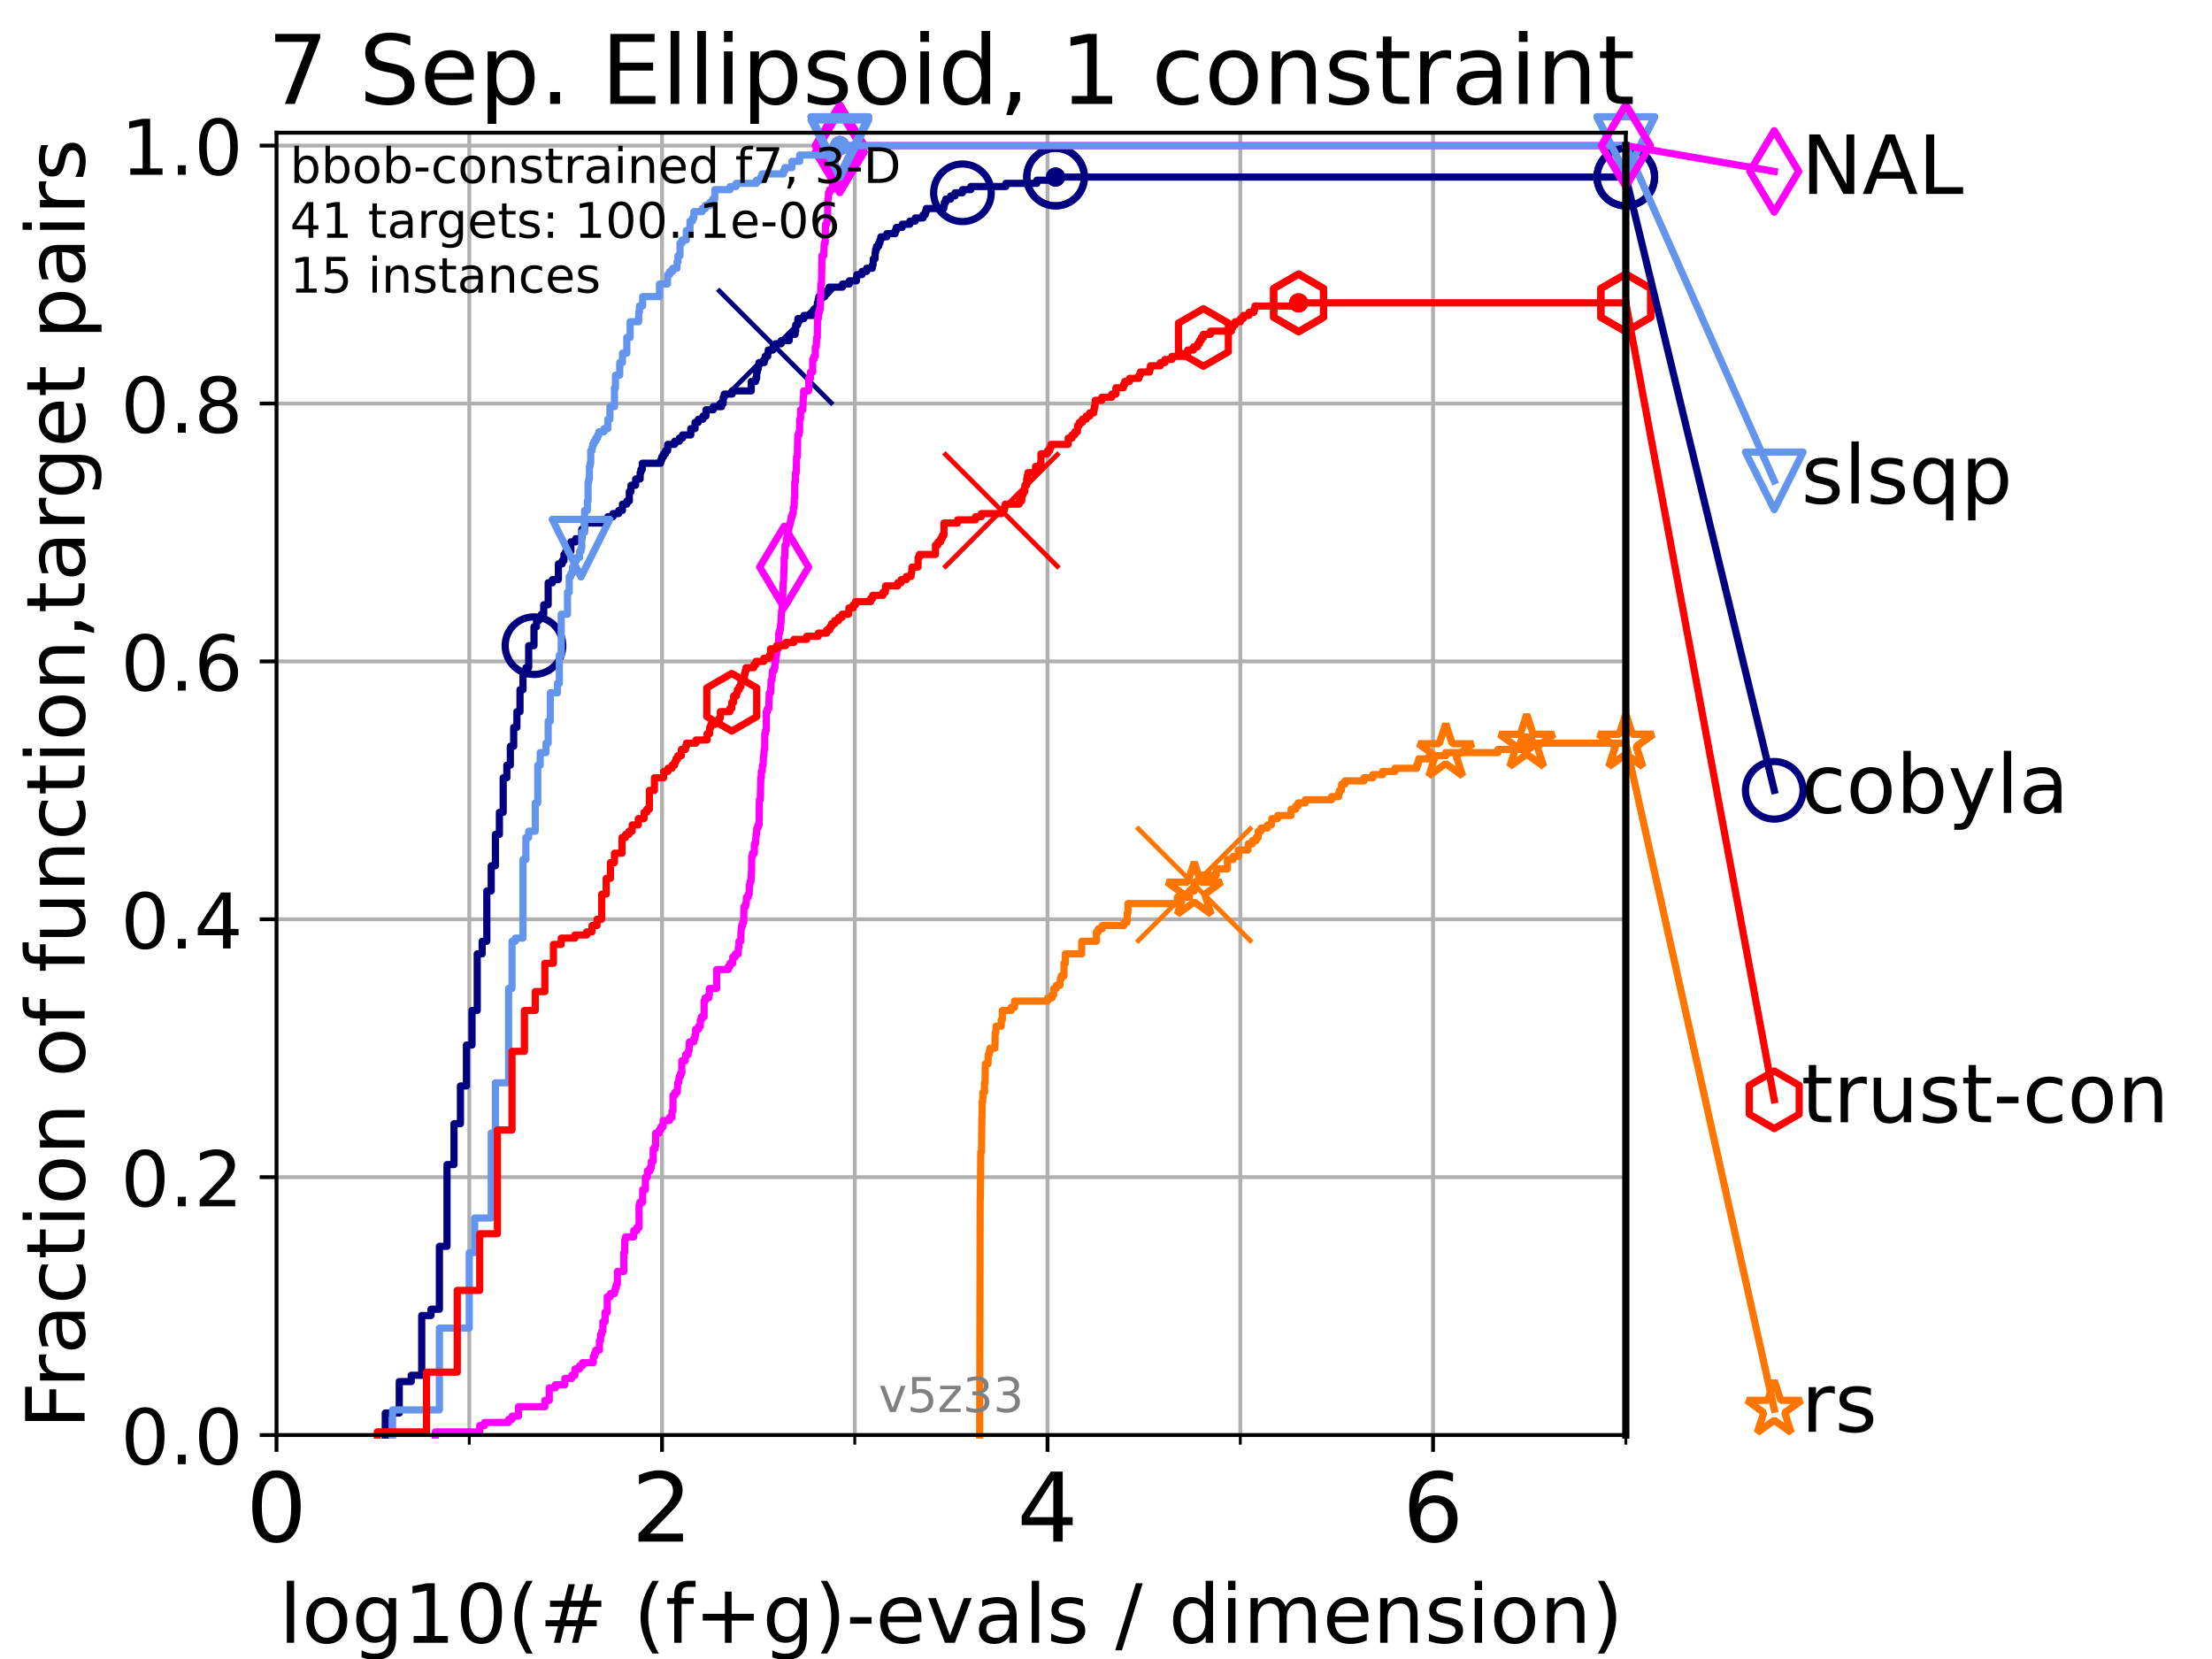 <?xml version="1.0" encoding="utf-8" standalone="no"?>
<!DOCTYPE svg PUBLIC "-//W3C//DTD SVG 1.1//EN"
  "http://www.w3.org/Graphics/SVG/1.1/DTD/svg11.dtd">
<!-- Created with matplotlib (https://matplotlib.org/) -->
<svg height="345.6pt" version="1.1" viewBox="0 0 460.8 345.6" width="460.8pt" xmlns="http://www.w3.org/2000/svg" xmlns:xlink="http://www.w3.org/1999/xlink">
 <defs>
  <style type="text/css">*{stroke-linecap:butt;stroke-linejoin:round;}</style>
 </defs>
 <g id="figure_1">
  <g id="patch_1">
   <path d="M 0 345.6 
L 460.8 345.6 
L 460.8 0 
L 0 0 
z
" style="fill:#ffffff;"/>
  </g>
  <g id="axes_1">
   <g id="patch_2">
    <path d="M 57.6 298.944 
L 338.688 298.944 
L 338.688 27.648 
L 57.6 27.648 
z
" style="fill:#ffffff;"/>
   </g>
   <g id="matplotlib.axis_1">
    <g id="xtick_1">
     <g id="line2d_1">
      <path clip-path="url(#p5226966883)" d="M 57.6 298.944 
L 57.6 27.648 
" style="fill:none;stroke:#b0b0b0;stroke-linecap:square;stroke-width:0.8;"/>
     </g>
     <g id="line2d_2">
      <defs>
       <path d="M 0 0 
L 0 3.5 
" id="mb1ca296070" style="stroke:#000000;stroke-width:0.8;"/>
      </defs>
      <g>
       <use style="stroke:#000000;stroke-width:0.8;" x="57.6" xlink:href="#mb1ca296070" y="298.944"/>
      </g>
     </g>
     <g id="text_1">
      <!-- 0 -->
      <g transform="translate(51.237 321.141)scale(0.2 -0.2)">
       <defs>
        <path d="M 31.781 66.406 
Q 24.172 66.406 20.328 58.906 
Q 16.5 51.422 16.5 36.375 
Q 16.5 21.391 20.328 13.891 
Q 24.172 6.391 31.781 6.391 
Q 39.453 6.391 43.281 13.891 
Q 47.125 21.391 47.125 36.375 
Q 47.125 51.422 43.281 58.906 
Q 39.453 66.406 31.781 66.406 
z
M 31.781 74.219 
Q 44.047 74.219 50.516 64.516 
Q 56.984 54.828 56.984 36.375 
Q 56.984 17.969 50.516 8.266 
Q 44.047 -1.422 31.781 -1.422 
Q 19.531 -1.422 13.062 8.266 
Q 6.594 17.969 6.594 36.375 
Q 6.594 54.828 13.062 64.516 
Q 19.531 74.219 31.781 74.219 
z
" id="DejaVuSans-48"/>
       </defs>
       <use xlink:href="#DejaVuSans-48"/>
      </g>
     </g>
    </g>
    <g id="xtick_2">
     <g id="line2d_3">
      <path clip-path="url(#p5226966883)" d="M 137.911 298.944 
L 137.911 27.648 
" style="fill:none;stroke:#b0b0b0;stroke-linecap:square;stroke-width:0.8;"/>
     </g>
     <g id="line2d_4">
      <g>
       <use style="stroke:#000000;stroke-width:0.8;" x="137.911" xlink:href="#mb1ca296070" y="298.944"/>
      </g>
     </g>
     <g id="text_2">
      <!-- 2 -->
      <g transform="translate(131.548 321.141)scale(0.2 -0.2)">
       <defs>
        <path d="M 19.188 8.297 
L 53.609 8.297 
L 53.609 0 
L 7.328 0 
L 7.328 8.297 
Q 12.938 14.109 22.625 23.891 
Q 32.328 33.688 34.812 36.531 
Q 39.547 41.844 41.422 45.531 
Q 43.312 49.219 43.312 52.781 
Q 43.312 58.594 39.234 62.25 
Q 35.156 65.922 28.609 65.922 
Q 23.969 65.922 18.812 64.312 
Q 13.672 62.703 7.812 59.422 
L 7.812 69.391 
Q 13.766 71.781 18.938 73 
Q 24.125 74.219 28.422 74.219 
Q 39.75 74.219 46.484 68.547 
Q 53.219 62.891 53.219 53.422 
Q 53.219 48.922 51.531 44.891 
Q 49.859 40.875 45.406 35.406 
Q 44.188 33.984 37.641 27.219 
Q 31.109 20.453 19.188 8.297 
z
" id="DejaVuSans-50"/>
       </defs>
       <use xlink:href="#DejaVuSans-50"/>
      </g>
     </g>
    </g>
    <g id="xtick_3">
     <g id="line2d_5">
      <path clip-path="url(#p5226966883)" d="M 218.222 298.944 
L 218.222 27.648 
" style="fill:none;stroke:#b0b0b0;stroke-linecap:square;stroke-width:0.8;"/>
     </g>
     <g id="line2d_6">
      <g>
       <use style="stroke:#000000;stroke-width:0.8;" x="218.222" xlink:href="#mb1ca296070" y="298.944"/>
      </g>
     </g>
     <g id="text_3">
      <!-- 4 -->
      <g transform="translate(211.859 321.141)scale(0.2 -0.2)">
       <defs>
        <path d="M 37.797 64.312 
L 12.891 25.391 
L 37.797 25.391 
z
M 35.203 72.906 
L 47.609 72.906 
L 47.609 25.391 
L 58.016 25.391 
L 58.016 17.188 
L 47.609 17.188 
L 47.609 0 
L 37.797 0 
L 37.797 17.188 
L 4.891 17.188 
L 4.891 26.703 
z
" id="DejaVuSans-52"/>
       </defs>
       <use xlink:href="#DejaVuSans-52"/>
      </g>
     </g>
    </g>
    <g id="xtick_4">
     <g id="line2d_7">
      <path clip-path="url(#p5226966883)" d="M 298.533 298.944 
L 298.533 27.648 
" style="fill:none;stroke:#b0b0b0;stroke-linecap:square;stroke-width:0.8;"/>
     </g>
     <g id="line2d_8">
      <g>
       <use style="stroke:#000000;stroke-width:0.8;" x="298.533" xlink:href="#mb1ca296070" y="298.944"/>
      </g>
     </g>
     <g id="text_4">
      <!-- 6 -->
      <g transform="translate(292.17 321.141)scale(0.2 -0.2)">
       <defs>
        <path d="M 33.016 40.375 
Q 26.375 40.375 22.484 35.828 
Q 18.609 31.297 18.609 23.391 
Q 18.609 15.531 22.484 10.953 
Q 26.375 6.391 33.016 6.391 
Q 39.656 6.391 43.531 10.953 
Q 47.406 15.531 47.406 23.391 
Q 47.406 31.297 43.531 35.828 
Q 39.656 40.375 33.016 40.375 
z
M 52.594 71.297 
L 52.594 62.312 
Q 48.875 64.062 45.094 64.984 
Q 41.312 65.922 37.594 65.922 
Q 27.828 65.922 22.672 59.328 
Q 17.531 52.734 16.797 39.406 
Q 19.672 43.656 24.016 45.922 
Q 28.375 48.188 33.594 48.188 
Q 44.578 48.188 50.953 41.516 
Q 57.328 34.859 57.328 23.391 
Q 57.328 12.156 50.688 5.359 
Q 44.047 -1.422 33.016 -1.422 
Q 20.359 -1.422 13.672 8.266 
Q 6.984 17.969 6.984 36.375 
Q 6.984 53.656 15.188 63.938 
Q 23.391 74.219 37.203 74.219 
Q 40.922 74.219 44.703 73.484 
Q 48.484 72.75 52.594 71.297 
z
" id="DejaVuSans-54"/>
       </defs>
       <use xlink:href="#DejaVuSans-54"/>
      </g>
     </g>
    </g>
    <g id="xtick_5">
     <g id="line2d_9">
      <path clip-path="url(#p5226966883)" d="M 97.755 298.944 
L 97.755 27.648 
" style="fill:none;stroke:#b0b0b0;stroke-linecap:square;stroke-width:0.8;"/>
     </g>
     <g id="line2d_10">
      <defs>
       <path d="M 0 0 
L 0 2 
" id="m1984b266d5" style="stroke:#000000;stroke-width:0.6;"/>
      </defs>
      <g>
       <use style="stroke:#000000;stroke-width:0.6;" x="97.755" xlink:href="#m1984b266d5" y="298.944"/>
      </g>
     </g>
    </g>
    <g id="xtick_6">
     <g id="line2d_11">
      <path clip-path="url(#p5226966883)" d="M 178.066 298.944 
L 178.066 27.648 
" style="fill:none;stroke:#b0b0b0;stroke-linecap:square;stroke-width:0.8;"/>
     </g>
     <g id="line2d_12">
      <g>
       <use style="stroke:#000000;stroke-width:0.6;" x="178.066" xlink:href="#m1984b266d5" y="298.944"/>
      </g>
     </g>
    </g>
    <g id="xtick_7">
     <g id="line2d_13">
      <path clip-path="url(#p5226966883)" d="M 258.377 298.944 
L 258.377 27.648 
" style="fill:none;stroke:#b0b0b0;stroke-linecap:square;stroke-width:0.8;"/>
     </g>
     <g id="line2d_14">
      <g>
       <use style="stroke:#000000;stroke-width:0.6;" x="258.377" xlink:href="#m1984b266d5" y="298.944"/>
      </g>
     </g>
    </g>
    <g id="xtick_8">
     <g id="line2d_15">
      <path clip-path="url(#p5226966883)" d="M 338.688 298.944 
L 338.688 27.648 
" style="fill:none;stroke:#b0b0b0;stroke-linecap:square;stroke-width:0.8;"/>
     </g>
     <g id="line2d_16">
      <g>
       <use style="stroke:#000000;stroke-width:0.6;" x="338.688" xlink:href="#m1984b266d5" y="298.944"/>
      </g>
     </g>
    </g>
    <g id="text_5">
     <!-- log10(# (f+g)-evals / dimension) -->
     <g transform="translate(58.145 342.218)scale(0.17 -0.17)">
      <defs>
       <path d="M 9.422 75.984 
L 18.406 75.984 
L 18.406 0 
L 9.422 0 
z
" id="DejaVuSans-108"/>
       <path d="M 30.609 48.391 
Q 23.391 48.391 19.188 42.75 
Q 14.984 37.109 14.984 27.297 
Q 14.984 17.484 19.156 11.844 
Q 23.344 6.203 30.609 6.203 
Q 37.797 6.203 41.984 11.859 
Q 46.188 17.531 46.188 27.297 
Q 46.188 37.016 41.984 42.703 
Q 37.797 48.391 30.609 48.391 
z
M 30.609 56 
Q 42.328 56 49.016 48.375 
Q 55.719 40.766 55.719 27.297 
Q 55.719 13.875 49.016 6.219 
Q 42.328 -1.422 30.609 -1.422 
Q 18.844 -1.422 12.172 6.219 
Q 5.516 13.875 5.516 27.297 
Q 5.516 40.766 12.172 48.375 
Q 18.844 56 30.609 56 
z
" id="DejaVuSans-111"/>
       <path d="M 45.406 27.984 
Q 45.406 37.75 41.375 43.109 
Q 37.359 48.484 30.078 48.484 
Q 22.859 48.484 18.828 43.109 
Q 14.797 37.75 14.797 27.984 
Q 14.797 18.266 18.828 12.891 
Q 22.859 7.516 30.078 7.516 
Q 37.359 7.516 41.375 12.891 
Q 45.406 18.266 45.406 27.984 
z
M 54.391 6.781 
Q 54.391 -7.172 48.188 -13.984 
Q 42 -20.797 29.203 -20.797 
Q 24.469 -20.797 20.266 -20.094 
Q 16.062 -19.391 12.109 -17.922 
L 12.109 -9.188 
Q 16.062 -11.328 19.922 -12.344 
Q 23.781 -13.375 27.781 -13.375 
Q 36.625 -13.375 41.016 -8.766 
Q 45.406 -4.156 45.406 5.172 
L 45.406 9.625 
Q 42.625 4.781 38.281 2.391 
Q 33.938 0 27.875 0 
Q 17.828 0 11.672 7.656 
Q 5.516 15.328 5.516 27.984 
Q 5.516 40.672 11.672 48.328 
Q 17.828 56 27.875 56 
Q 33.938 56 38.281 53.609 
Q 42.625 51.219 45.406 46.391 
L 45.406 54.688 
L 54.391 54.688 
z
" id="DejaVuSans-103"/>
       <path d="M 12.406 8.297 
L 28.516 8.297 
L 28.516 63.922 
L 10.984 60.406 
L 10.984 69.391 
L 28.422 72.906 
L 38.281 72.906 
L 38.281 8.297 
L 54.391 8.297 
L 54.391 0 
L 12.406 0 
z
" id="DejaVuSans-49"/>
       <path d="M 31 75.875 
Q 24.469 64.656 21.281 53.656 
Q 18.109 42.672 18.109 31.391 
Q 18.109 20.125 21.312 9.062 
Q 24.516 -2 31 -13.188 
L 23.188 -13.188 
Q 15.875 -1.703 12.234 9.375 
Q 8.594 20.453 8.594 31.391 
Q 8.594 42.281 12.203 53.312 
Q 15.828 64.359 23.188 75.875 
z
" id="DejaVuSans-40"/>
       <path d="M 51.125 44 
L 36.922 44 
L 32.812 27.688 
L 47.125 27.688 
z
M 43.797 71.781 
L 38.719 51.516 
L 52.984 51.516 
L 58.109 71.781 
L 65.922 71.781 
L 60.891 51.516 
L 76.125 51.516 
L 76.125 44 
L 58.984 44 
L 54.984 27.688 
L 70.516 27.688 
L 70.516 20.219 
L 53.078 20.219 
L 48 0 
L 40.188 0 
L 45.219 20.219 
L 30.906 20.219 
L 25.875 0 
L 18.016 0 
L 23.094 20.219 
L 7.719 20.219 
L 7.719 27.688 
L 24.906 27.688 
L 29 44 
L 13.281 44 
L 13.281 51.516 
L 30.906 51.516 
L 35.891 71.781 
z
" id="DejaVuSans-35"/>
       <path id="DejaVuSans-32"/>
       <path d="M 37.109 75.984 
L 37.109 68.5 
L 28.516 68.5 
Q 23.688 68.5 21.797 66.547 
Q 19.922 64.594 19.922 59.516 
L 19.922 54.688 
L 34.719 54.688 
L 34.719 47.703 
L 19.922 47.703 
L 19.922 0 
L 10.891 0 
L 10.891 47.703 
L 2.297 47.703 
L 2.297 54.688 
L 10.891 54.688 
L 10.891 58.5 
Q 10.891 67.625 15.141 71.797 
Q 19.391 75.984 28.609 75.984 
z
" id="DejaVuSans-102"/>
       <path d="M 46 62.703 
L 46 35.5 
L 73.188 35.5 
L 73.188 27.203 
L 46 27.203 
L 46 0 
L 37.797 0 
L 37.797 27.203 
L 10.594 27.203 
L 10.594 35.5 
L 37.797 35.5 
L 37.797 62.703 
z
" id="DejaVuSans-43"/>
       <path d="M 8.016 75.875 
L 15.828 75.875 
Q 23.141 64.359 26.781 53.312 
Q 30.422 42.281 30.422 31.391 
Q 30.422 20.453 26.781 9.375 
Q 23.141 -1.703 15.828 -13.188 
L 8.016 -13.188 
Q 14.5 -2 17.703 9.062 
Q 20.906 20.125 20.906 31.391 
Q 20.906 42.672 17.703 53.656 
Q 14.5 64.656 8.016 75.875 
z
" id="DejaVuSans-41"/>
       <path d="M 4.891 31.391 
L 31.203 31.391 
L 31.203 23.391 
L 4.891 23.391 
z
" id="DejaVuSans-45"/>
       <path d="M 56.203 29.594 
L 56.203 25.203 
L 14.891 25.203 
Q 15.484 15.922 20.484 11.062 
Q 25.484 6.203 34.422 6.203 
Q 39.594 6.203 44.453 7.469 
Q 49.312 8.734 54.109 11.281 
L 54.109 2.781 
Q 49.266 0.734 44.188 -0.344 
Q 39.109 -1.422 33.891 -1.422 
Q 20.797 -1.422 13.156 6.188 
Q 5.516 13.812 5.516 26.812 
Q 5.516 40.234 12.766 48.109 
Q 20.016 56 32.328 56 
Q 43.359 56 49.781 48.891 
Q 56.203 41.797 56.203 29.594 
z
M 47.219 32.234 
Q 47.125 39.594 43.094 43.984 
Q 39.062 48.391 32.422 48.391 
Q 24.906 48.391 20.391 44.141 
Q 15.875 39.891 15.188 32.172 
z
" id="DejaVuSans-101"/>
       <path d="M 2.984 54.688 
L 12.5 54.688 
L 29.594 8.797 
L 46.688 54.688 
L 56.203 54.688 
L 35.688 0 
L 23.484 0 
z
" id="DejaVuSans-118"/>
       <path d="M 34.281 27.484 
Q 23.391 27.484 19.188 25 
Q 14.984 22.516 14.984 16.5 
Q 14.984 11.719 18.141 8.906 
Q 21.297 6.109 26.703 6.109 
Q 34.188 6.109 38.703 11.406 
Q 43.219 16.703 43.219 25.484 
L 43.219 27.484 
z
M 52.203 31.203 
L 52.203 0 
L 43.219 0 
L 43.219 8.297 
Q 40.141 3.328 35.547 0.953 
Q 30.953 -1.422 24.312 -1.422 
Q 15.922 -1.422 10.953 3.297 
Q 6 8.016 6 15.922 
Q 6 25.141 12.172 29.828 
Q 18.359 34.516 30.609 34.516 
L 43.219 34.516 
L 43.219 35.406 
Q 43.219 41.609 39.141 45 
Q 35.062 48.391 27.688 48.391 
Q 23 48.391 18.547 47.266 
Q 14.109 46.141 10.016 43.891 
L 10.016 52.203 
Q 14.938 54.109 19.578 55.047 
Q 24.219 56 28.609 56 
Q 40.484 56 46.344 49.844 
Q 52.203 43.703 52.203 31.203 
z
" id="DejaVuSans-97"/>
       <path d="M 44.281 53.078 
L 44.281 44.578 
Q 40.484 46.531 36.375 47.5 
Q 32.281 48.484 27.875 48.484 
Q 21.188 48.484 17.844 46.438 
Q 14.5 44.391 14.5 40.281 
Q 14.5 37.156 16.891 35.375 
Q 19.281 33.594 26.516 31.984 
L 29.594 31.297 
Q 39.156 29.25 43.188 25.516 
Q 47.219 21.781 47.219 15.094 
Q 47.219 7.469 41.188 3.016 
Q 35.156 -1.422 24.609 -1.422 
Q 20.219 -1.422 15.453 -0.562 
Q 10.688 0.297 5.422 2 
L 5.422 11.281 
Q 10.406 8.688 15.234 7.391 
Q 20.062 6.109 24.812 6.109 
Q 31.156 6.109 34.562 8.281 
Q 37.984 10.453 37.984 14.406 
Q 37.984 18.062 35.516 20.016 
Q 33.062 21.969 24.703 23.781 
L 21.578 24.516 
Q 13.234 26.266 9.516 29.906 
Q 5.812 33.547 5.812 39.891 
Q 5.812 47.609 11.281 51.797 
Q 16.75 56 26.812 56 
Q 31.781 56 36.172 55.266 
Q 40.578 54.547 44.281 53.078 
z
" id="DejaVuSans-115"/>
       <path d="M 25.391 72.906 
L 33.688 72.906 
L 8.297 -9.281 
L 0 -9.281 
z
" id="DejaVuSans-47"/>
       <path d="M 45.406 46.391 
L 45.406 75.984 
L 54.391 75.984 
L 54.391 0 
L 45.406 0 
L 45.406 8.203 
Q 42.578 3.328 38.25 0.953 
Q 33.938 -1.422 27.875 -1.422 
Q 17.969 -1.422 11.734 6.484 
Q 5.516 14.406 5.516 27.297 
Q 5.516 40.188 11.734 48.094 
Q 17.969 56 27.875 56 
Q 33.938 56 38.25 53.625 
Q 42.578 51.266 45.406 46.391 
z
M 14.797 27.297 
Q 14.797 17.391 18.875 11.75 
Q 22.953 6.109 30.078 6.109 
Q 37.203 6.109 41.297 11.75 
Q 45.406 17.391 45.406 27.297 
Q 45.406 37.203 41.297 42.844 
Q 37.203 48.484 30.078 48.484 
Q 22.953 48.484 18.875 42.844 
Q 14.797 37.203 14.797 27.297 
z
" id="DejaVuSans-100"/>
       <path d="M 9.422 54.688 
L 18.406 54.688 
L 18.406 0 
L 9.422 0 
z
M 9.422 75.984 
L 18.406 75.984 
L 18.406 64.594 
L 9.422 64.594 
z
" id="DejaVuSans-105"/>
       <path d="M 52 44.188 
Q 55.375 50.25 60.062 53.125 
Q 64.75 56 71.094 56 
Q 79.641 56 84.281 50.016 
Q 88.922 44.047 88.922 33.016 
L 88.922 0 
L 79.891 0 
L 79.891 32.719 
Q 79.891 40.578 77.094 44.375 
Q 74.312 48.188 68.609 48.188 
Q 61.625 48.188 57.562 43.547 
Q 53.516 38.922 53.516 30.906 
L 53.516 0 
L 44.484 0 
L 44.484 32.719 
Q 44.484 40.625 41.703 44.406 
Q 38.922 48.188 33.109 48.188 
Q 26.219 48.188 22.156 43.531 
Q 18.109 38.875 18.109 30.906 
L 18.109 0 
L 9.078 0 
L 9.078 54.688 
L 18.109 54.688 
L 18.109 46.188 
Q 21.188 51.219 25.484 53.609 
Q 29.781 56 35.688 56 
Q 41.656 56 45.828 52.969 
Q 50 49.953 52 44.188 
z
" id="DejaVuSans-109"/>
       <path d="M 54.891 33.016 
L 54.891 0 
L 45.906 0 
L 45.906 32.719 
Q 45.906 40.484 42.875 44.328 
Q 39.844 48.188 33.797 48.188 
Q 26.516 48.188 22.312 43.547 
Q 18.109 38.922 18.109 30.906 
L 18.109 0 
L 9.078 0 
L 9.078 54.688 
L 18.109 54.688 
L 18.109 46.188 
Q 21.344 51.125 25.703 53.562 
Q 30.078 56 35.797 56 
Q 45.219 56 50.047 50.172 
Q 54.891 44.344 54.891 33.016 
z
" id="DejaVuSans-110"/>
      </defs>
      <use xlink:href="#DejaVuSans-108"/>
      <use x="27.783" xlink:href="#DejaVuSans-111"/>
      <use x="88.965" xlink:href="#DejaVuSans-103"/>
      <use x="152.441" xlink:href="#DejaVuSans-49"/>
      <use x="216.064" xlink:href="#DejaVuSans-48"/>
      <use x="279.688" xlink:href="#DejaVuSans-40"/>
      <use x="318.701" xlink:href="#DejaVuSans-35"/>
      <use x="402.49" xlink:href="#DejaVuSans-32"/>
      <use x="434.277" xlink:href="#DejaVuSans-40"/>
      <use x="473.291" xlink:href="#DejaVuSans-102"/>
      <use x="508.496" xlink:href="#DejaVuSans-43"/>
      <use x="592.285" xlink:href="#DejaVuSans-103"/>
      <use x="655.762" xlink:href="#DejaVuSans-41"/>
      <use x="694.775" xlink:href="#DejaVuSans-45"/>
      <use x="730.859" xlink:href="#DejaVuSans-101"/>
      <use x="792.383" xlink:href="#DejaVuSans-118"/>
      <use x="851.562" xlink:href="#DejaVuSans-97"/>
      <use x="912.842" xlink:href="#DejaVuSans-108"/>
      <use x="940.625" xlink:href="#DejaVuSans-115"/>
      <use x="992.725" xlink:href="#DejaVuSans-32"/>
      <use x="1024.512" xlink:href="#DejaVuSans-47"/>
      <use x="1058.203" xlink:href="#DejaVuSans-32"/>
      <use x="1089.99" xlink:href="#DejaVuSans-100"/>
      <use x="1153.467" xlink:href="#DejaVuSans-105"/>
      <use x="1181.25" xlink:href="#DejaVuSans-109"/>
      <use x="1278.662" xlink:href="#DejaVuSans-101"/>
      <use x="1340.186" xlink:href="#DejaVuSans-110"/>
      <use x="1403.564" xlink:href="#DejaVuSans-115"/>
      <use x="1455.664" xlink:href="#DejaVuSans-105"/>
      <use x="1483.447" xlink:href="#DejaVuSans-111"/>
      <use x="1544.629" xlink:href="#DejaVuSans-110"/>
      <use x="1608.008" xlink:href="#DejaVuSans-41"/>
     </g>
    </g>
   </g>
   <g id="matplotlib.axis_2">
    <g id="ytick_1">
     <g id="line2d_17">
      <path clip-path="url(#p5226966883)" d="M 57.6 298.944 
L 338.688 298.944 
" style="fill:none;stroke:#b0b0b0;stroke-linecap:square;stroke-width:0.8;"/>
     </g>
     <g id="line2d_18">
      <defs>
       <path d="M 0 0 
L -3.5 0 
" id="m69cd86d362" style="stroke:#000000;stroke-width:0.8;"/>
      </defs>
      <g>
       <use style="stroke:#000000;stroke-width:0.8;" x="57.6" xlink:href="#m69cd86d362" y="298.944"/>
      </g>
     </g>
     <g id="text_6">
      <!-- 0.0 -->
      <g transform="translate(25.155 305.023)scale(0.16 -0.16)">
       <defs>
        <path d="M 10.688 12.406 
L 21 12.406 
L 21 0 
L 10.688 0 
z
" id="DejaVuSans-46"/>
       </defs>
       <use xlink:href="#DejaVuSans-48"/>
       <use x="63.623" xlink:href="#DejaVuSans-46"/>
       <use x="95.41" xlink:href="#DejaVuSans-48"/>
      </g>
     </g>
    </g>
    <g id="ytick_2">
     <g id="line2d_19">
      <path clip-path="url(#p5226966883)" d="M 57.6 245.222 
L 338.688 245.222 
" style="fill:none;stroke:#b0b0b0;stroke-linecap:square;stroke-width:0.8;"/>
     </g>
     <g id="line2d_20">
      <g>
       <use style="stroke:#000000;stroke-width:0.8;" x="57.6" xlink:href="#m69cd86d362" y="245.222"/>
      </g>
     </g>
     <g id="text_7">
      <!-- 0.2 -->
      <g transform="translate(25.155 251.301)scale(0.16 -0.16)">
       <use xlink:href="#DejaVuSans-48"/>
       <use x="63.623" xlink:href="#DejaVuSans-46"/>
       <use x="95.41" xlink:href="#DejaVuSans-50"/>
      </g>
     </g>
    </g>
    <g id="ytick_3">
     <g id="line2d_21">
      <path clip-path="url(#p5226966883)" d="M 57.6 191.5 
L 338.688 191.5 
" style="fill:none;stroke:#b0b0b0;stroke-linecap:square;stroke-width:0.8;"/>
     </g>
     <g id="line2d_22">
      <g>
       <use style="stroke:#000000;stroke-width:0.8;" x="57.6" xlink:href="#m69cd86d362" y="191.5"/>
      </g>
     </g>
     <g id="text_8">
      <!-- 0.4 -->
      <g transform="translate(25.155 197.579)scale(0.16 -0.16)">
       <use xlink:href="#DejaVuSans-48"/>
       <use x="63.623" xlink:href="#DejaVuSans-46"/>
       <use x="95.41" xlink:href="#DejaVuSans-52"/>
      </g>
     </g>
    </g>
    <g id="ytick_4">
     <g id="line2d_23">
      <path clip-path="url(#p5226966883)" d="M 57.6 137.778 
L 338.688 137.778 
" style="fill:none;stroke:#b0b0b0;stroke-linecap:square;stroke-width:0.8;"/>
     </g>
     <g id="line2d_24">
      <g>
       <use style="stroke:#000000;stroke-width:0.8;" x="57.6" xlink:href="#m69cd86d362" y="137.778"/>
      </g>
     </g>
     <g id="text_9">
      <!-- 0.6 -->
      <g transform="translate(25.155 143.857)scale(0.16 -0.16)">
       <use xlink:href="#DejaVuSans-48"/>
       <use x="63.623" xlink:href="#DejaVuSans-46"/>
       <use x="95.41" xlink:href="#DejaVuSans-54"/>
      </g>
     </g>
    </g>
    <g id="ytick_5">
     <g id="line2d_25">
      <path clip-path="url(#p5226966883)" d="M 57.6 84.056 
L 338.688 84.056 
" style="fill:none;stroke:#b0b0b0;stroke-linecap:square;stroke-width:0.8;"/>
     </g>
     <g id="line2d_26">
      <g>
       <use style="stroke:#000000;stroke-width:0.8;" x="57.6" xlink:href="#m69cd86d362" y="84.056"/>
      </g>
     </g>
     <g id="text_10">
      <!-- 0.8 -->
      <g transform="translate(25.155 90.135)scale(0.16 -0.16)">
       <defs>
        <path d="M 31.781 34.625 
Q 24.75 34.625 20.719 30.859 
Q 16.703 27.094 16.703 20.516 
Q 16.703 13.922 20.719 10.156 
Q 24.75 6.391 31.781 6.391 
Q 38.812 6.391 42.859 10.172 
Q 46.922 13.969 46.922 20.516 
Q 46.922 27.094 42.891 30.859 
Q 38.875 34.625 31.781 34.625 
z
M 21.922 38.812 
Q 15.578 40.375 12.031 44.719 
Q 8.5 49.078 8.5 55.328 
Q 8.5 64.062 14.719 69.141 
Q 20.953 74.219 31.781 74.219 
Q 42.672 74.219 48.875 69.141 
Q 55.078 64.062 55.078 55.328 
Q 55.078 49.078 51.531 44.719 
Q 48 40.375 41.703 38.812 
Q 48.828 37.156 52.797 32.312 
Q 56.781 27.484 56.781 20.516 
Q 56.781 9.906 50.312 4.234 
Q 43.844 -1.422 31.781 -1.422 
Q 19.734 -1.422 13.25 4.234 
Q 6.781 9.906 6.781 20.516 
Q 6.781 27.484 10.781 32.312 
Q 14.797 37.156 21.922 38.812 
z
M 18.312 54.391 
Q 18.312 48.734 21.844 45.562 
Q 25.391 42.391 31.781 42.391 
Q 38.141 42.391 41.719 45.562 
Q 45.312 48.734 45.312 54.391 
Q 45.312 60.062 41.719 63.234 
Q 38.141 66.406 31.781 66.406 
Q 25.391 66.406 21.844 63.234 
Q 18.312 60.062 18.312 54.391 
z
" id="DejaVuSans-56"/>
       </defs>
       <use xlink:href="#DejaVuSans-48"/>
       <use x="63.623" xlink:href="#DejaVuSans-46"/>
       <use x="95.41" xlink:href="#DejaVuSans-56"/>
      </g>
     </g>
    </g>
    <g id="ytick_6">
     <g id="line2d_27">
      <path clip-path="url(#p5226966883)" d="M 57.6 30.334 
L 338.688 30.334 
" style="fill:none;stroke:#b0b0b0;stroke-linecap:square;stroke-width:0.8;"/>
     </g>
     <g id="line2d_28">
      <g>
       <use style="stroke:#000000;stroke-width:0.8;" x="57.6" xlink:href="#m69cd86d362" y="30.334"/>
      </g>
     </g>
     <g id="text_11">
      <!-- 1.0 -->
      <g transform="translate(25.155 36.413)scale(0.16 -0.16)">
       <use xlink:href="#DejaVuSans-49"/>
       <use x="63.623" xlink:href="#DejaVuSans-46"/>
       <use x="95.41" xlink:href="#DejaVuSans-48"/>
      </g>
     </g>
    </g>
    <g id="text_12">
     <!-- Fraction of function,target pairs -->
     <g transform="translate(17.62 297.681)rotate(-90)scale(0.17 -0.17)">
      <defs>
       <path d="M 9.812 72.906 
L 51.703 72.906 
L 51.703 64.594 
L 19.672 64.594 
L 19.672 43.109 
L 48.578 43.109 
L 48.578 34.812 
L 19.672 34.812 
L 19.672 0 
L 9.812 0 
z
" id="DejaVuSans-70"/>
       <path d="M 41.109 46.297 
Q 39.594 47.172 37.812 47.578 
Q 36.031 48 33.891 48 
Q 26.266 48 22.188 43.047 
Q 18.109 38.094 18.109 28.812 
L 18.109 0 
L 9.078 0 
L 9.078 54.688 
L 18.109 54.688 
L 18.109 46.188 
Q 20.953 51.172 25.484 53.578 
Q 30.031 56 36.531 56 
Q 37.453 56 38.578 55.875 
Q 39.703 55.766 41.062 55.516 
z
" id="DejaVuSans-114"/>
       <path d="M 48.781 52.594 
L 48.781 44.188 
Q 44.969 46.297 41.141 47.344 
Q 37.312 48.391 33.406 48.391 
Q 24.656 48.391 19.812 42.844 
Q 14.984 37.312 14.984 27.297 
Q 14.984 17.281 19.812 11.734 
Q 24.656 6.203 33.406 6.203 
Q 37.312 6.203 41.141 7.25 
Q 44.969 8.297 48.781 10.406 
L 48.781 2.094 
Q 45.016 0.344 40.984 -0.531 
Q 36.969 -1.422 32.422 -1.422 
Q 20.062 -1.422 12.781 6.344 
Q 5.516 14.109 5.516 27.297 
Q 5.516 40.672 12.859 48.328 
Q 20.219 56 33.016 56 
Q 37.156 56 41.109 55.141 
Q 45.062 54.297 48.781 52.594 
z
" id="DejaVuSans-99"/>
       <path d="M 18.312 70.219 
L 18.312 54.688 
L 36.812 54.688 
L 36.812 47.703 
L 18.312 47.703 
L 18.312 18.016 
Q 18.312 11.328 20.141 9.422 
Q 21.969 7.516 27.594 7.516 
L 36.812 7.516 
L 36.812 0 
L 27.594 0 
Q 17.188 0 13.234 3.875 
Q 9.281 7.766 9.281 18.016 
L 9.281 47.703 
L 2.688 47.703 
L 2.688 54.688 
L 9.281 54.688 
L 9.281 70.219 
z
" id="DejaVuSans-116"/>
       <path d="M 8.5 21.578 
L 8.5 54.688 
L 17.484 54.688 
L 17.484 21.922 
Q 17.484 14.156 20.5 10.266 
Q 23.531 6.391 29.594 6.391 
Q 36.859 6.391 41.078 11.031 
Q 45.312 15.672 45.312 23.688 
L 45.312 54.688 
L 54.297 54.688 
L 54.297 0 
L 45.312 0 
L 45.312 8.406 
Q 42.047 3.422 37.719 1 
Q 33.406 -1.422 27.688 -1.422 
Q 18.266 -1.422 13.375 4.438 
Q 8.5 10.297 8.5 21.578 
z
M 31.109 56 
z
" id="DejaVuSans-117"/>
       <path d="M 11.719 12.406 
L 22.016 12.406 
L 22.016 4 
L 14.016 -11.625 
L 7.719 -11.625 
L 11.719 4 
z
" id="DejaVuSans-44"/>
       <path d="M 18.109 8.203 
L 18.109 -20.797 
L 9.078 -20.797 
L 9.078 54.688 
L 18.109 54.688 
L 18.109 46.391 
Q 20.953 51.266 25.266 53.625 
Q 29.594 56 35.594 56 
Q 45.562 56 51.781 48.094 
Q 58.016 40.188 58.016 27.297 
Q 58.016 14.406 51.781 6.484 
Q 45.562 -1.422 35.594 -1.422 
Q 29.594 -1.422 25.266 0.953 
Q 20.953 3.328 18.109 8.203 
z
M 48.688 27.297 
Q 48.688 37.203 44.609 42.844 
Q 40.531 48.484 33.406 48.484 
Q 26.266 48.484 22.188 42.844 
Q 18.109 37.203 18.109 27.297 
Q 18.109 17.391 22.188 11.75 
Q 26.266 6.109 33.406 6.109 
Q 40.531 6.109 44.609 11.75 
Q 48.688 17.391 48.688 27.297 
z
" id="DejaVuSans-112"/>
      </defs>
      <use xlink:href="#DejaVuSans-70"/>
      <use x="50.27" xlink:href="#DejaVuSans-114"/>
      <use x="91.383" xlink:href="#DejaVuSans-97"/>
      <use x="152.662" xlink:href="#DejaVuSans-99"/>
      <use x="207.643" xlink:href="#DejaVuSans-116"/>
      <use x="246.852" xlink:href="#DejaVuSans-105"/>
      <use x="274.635" xlink:href="#DejaVuSans-111"/>
      <use x="335.816" xlink:href="#DejaVuSans-110"/>
      <use x="399.195" xlink:href="#DejaVuSans-32"/>
      <use x="430.982" xlink:href="#DejaVuSans-111"/>
      <use x="492.164" xlink:href="#DejaVuSans-102"/>
      <use x="527.369" xlink:href="#DejaVuSans-32"/>
      <use x="559.156" xlink:href="#DejaVuSans-102"/>
      <use x="594.361" xlink:href="#DejaVuSans-117"/>
      <use x="657.74" xlink:href="#DejaVuSans-110"/>
      <use x="721.119" xlink:href="#DejaVuSans-99"/>
      <use x="776.1" xlink:href="#DejaVuSans-116"/>
      <use x="815.309" xlink:href="#DejaVuSans-105"/>
      <use x="843.092" xlink:href="#DejaVuSans-111"/>
      <use x="904.273" xlink:href="#DejaVuSans-110"/>
      <use x="967.652" xlink:href="#DejaVuSans-44"/>
      <use x="999.439" xlink:href="#DejaVuSans-116"/>
      <use x="1038.648" xlink:href="#DejaVuSans-97"/>
      <use x="1099.928" xlink:href="#DejaVuSans-114"/>
      <use x="1139.291" xlink:href="#DejaVuSans-103"/>
      <use x="1202.768" xlink:href="#DejaVuSans-101"/>
      <use x="1264.291" xlink:href="#DejaVuSans-116"/>
      <use x="1303.5" xlink:href="#DejaVuSans-32"/>
      <use x="1335.287" xlink:href="#DejaVuSans-112"/>
      <use x="1398.764" xlink:href="#DejaVuSans-97"/>
      <use x="1460.043" xlink:href="#DejaVuSans-105"/>
      <use x="1487.826" xlink:href="#DejaVuSans-114"/>
      <use x="1528.939" xlink:href="#DejaVuSans-115"/>
     </g>
    </g>
   </g>
   <g id="line2d_29">
    <defs>
     <path d="M 0 1.5 
C 0.398 1.5 0.779 1.342 1.061 1.061 
C 1.342 0.779 1.5 0.398 1.5 0 
C 1.5 -0.398 1.342 -0.779 1.061 -1.061 
C 0.779 -1.342 0.398 -1.5 0 -1.5 
C -0.398 -1.5 -0.779 -1.342 -1.061 -1.061 
C -1.342 -0.779 -1.5 -0.398 -1.5 0 
C -1.5 0.398 -1.342 0.779 -1.061 1.061 
C -0.779 1.342 -0.398 1.5 0 1.5 
z
" id="mc57e2f456d" style="stroke:#000080;"/>
    </defs>
    <g>
     <use style="fill:#000080;stroke:#000080;" x="219.898" xlink:href="#mc57e2f456d" y="36.886"/>
     <use style="fill:#000080;stroke:#000080;" x="219.898" xlink:href="#mc57e2f456d" y="36.886"/>
    </g>
   </g>
   <g id="line2d_30">
    <path d="M 80.259 298.944 
L 80.259 294.358 
L 83.172 294.358 
L 83.172 287.807 
L 85.667 287.807 
L 85.667 286.496 
L 87.85 286.496 
L 87.85 274.048 
L 89.79 274.048 
L 89.79 272.738 
L 91.535 272.738 
L 91.535 259.635 
L 93.122 259.635 
L 93.122 242.601 
L 94.576 242.601 
L 94.576 234.085 
L 95.918 234.085 
L 95.918 226.223 
L 97.164 226.223 
L 97.164 217.706 
L 98.327 217.706 
L 98.327 210.499 
L 99.418 210.499 
L 99.418 198.707 
L 100.444 198.707 
L 100.444 196.086 
L 101.413 196.086 
L 101.413 185.604 
L 102.331 185.604 
L 102.331 180.363 
L 103.203 180.363 
L 103.203 173.811 
L 104.034 173.811 
L 104.034 169.225 
L 104.826 169.225 
L 104.826 162.018 
L 105.585 162.018 
L 105.585 159.398 
L 106.312 159.398 
L 106.312 155.467 
L 107.009 155.467 
L 107.009 151.536 
L 107.68 151.536 
L 107.68 148.26 
L 108.326 148.26 
L 108.326 143.674 
L 108.949 143.674 
L 108.949 140.399 
L 109.55 140.399 
L 109.55 139.088 
L 110.132 139.088 
L 110.132 134.502 
L 111.239 134.502 
L 111.239 130.571 
L 111.768 130.571 
L 111.768 129.261 
L 112.281 129.261 
L 112.281 128.606 
L 112.779 128.606 
L 112.779 127.951 
L 113.264 127.951 
L 113.264 125.985 
L 114.194 125.985 
L 114.194 121.399 
L 115.077 121.399 
L 115.077 120.744 
L 116.323 120.744 
L 116.323 117.469 
L 117.107 117.469 
L 117.107 116.813 
L 117.486 116.813 
L 117.486 115.503 
L 117.857 115.503 
L 117.857 114.848 
L 118.925 114.848 
L 118.925 112.883 
L 119.932 112.883 
L 119.932 112.227 
L 121.189 112.227 
L 121.189 110.262 
L 121.785 110.262 
L 121.785 108.952 
L 125.939 108.952 
L 125.939 108.296 
L 126.618 108.296 
L 126.618 107.641 
L 127.695 107.641 
L 127.695 106.986 
L 128.905 106.986 
L 128.905 106.331 
L 129.668 106.331 
L 129.668 105.021 
L 130.576 105.021 
L 130.576 104.366 
L 131.099 104.366 
L 131.099 102.4 
L 131.44 102.4 
L 131.44 101.09 
L 132.423 101.09 
L 132.423 99.78 
L 133.353 99.78 
L 133.353 98.469 
L 133.503 98.469 
L 133.503 97.814 
L 133.8 97.814 
L 133.8 96.504 
L 137.618 96.504 
L 137.618 95.849 
L 137.853 95.849 
L 137.853 95.194 
L 138.199 95.194 
L 138.199 94.538 
L 138.651 94.538 
L 138.651 93.883 
L 139.091 93.883 
L 139.091 92.573 
L 140.549 92.573 
L 140.549 91.918 
L 141.521 91.918 
L 141.521 91.263 
L 142.17 91.263 
L 142.17 90.608 
L 143.903 90.608 
L 143.903 89.297 
L 144.787 89.297 
L 144.787 87.987 
L 145.479 87.987 
L 145.479 87.332 
L 146.431 87.332 
L 146.431 86.677 
L 147.062 86.677 
L 147.062 85.366 
L 148.576 85.366 
L 148.576 84.711 
L 150.316 84.711 
L 150.316 84.056 
L 150.655 84.056 
L 150.655 82.746 
L 150.877 82.746 
L 150.877 82.091 
L 152.512 82.091 
L 152.512 81.435 
L 156.499 81.435 
L 156.499 79.47 
L 157.415 79.47 
L 157.415 78.815 
L 157.623 78.815 
L 157.623 77.505 
L 157.772 77.505 
L 157.772 76.849 
L 157.958 76.849 
L 157.958 76.194 
L 158.104 76.194 
L 158.104 75.539 
L 159.201 75.539 
L 159.201 74.884 
L 159.389 74.884 
L 159.389 74.229 
L 159.923 74.229 
L 159.923 73.574 
L 160.038 73.574 
L 160.038 72.919 
L 161.008 72.919 
L 161.008 72.263 
L 161.586 72.263 
L 161.586 71.608 
L 162.743 71.608 
L 162.743 70.953 
L 164.41 70.953 
L 164.461 69.643 
L 165.638 69.643 
L 165.638 68.988 
L 165.756 68.988 
L 165.756 67.677 
L 166.163 67.677 
L 166.209 66.367 
L 167.471 66.367 
L 167.471 65.712 
L 169.456 65.712 
L 169.56 64.402 
L 170.274 64.402 
L 170.274 63.091 
L 170.437 63.091 
L 170.437 62.436 
L 170.581 62.436 
L 170.581 61.781 
L 171.821 61.781 
L 171.821 61.126 
L 172.354 61.126 
L 172.354 60.471 
L 172.721 60.471 
L 172.721 59.816 
L 175.49 59.816 
L 175.49 59.161 
L 176.931 59.161 
L 176.931 58.505 
L 178.412 58.505 
L 178.508 57.195 
L 179.58 57.195 
L 179.58 56.54 
L 180.534 56.54 
L 180.534 55.885 
L 181.714 55.885 
L 181.714 55.23 
L 181.869 55.23 
L 181.925 53.919 
L 182.285 53.919 
L 182.312 52.609 
L 182.403 52.609 
L 182.403 51.954 
L 182.597 51.954 
L 182.597 51.299 
L 183.035 51.299 
L 183.035 50.644 
L 183.304 50.644 
L 183.304 49.988 
L 183.497 49.988 
L 183.497 49.333 
L 184.745 49.333 
L 184.745 48.678 
L 186.472 48.678 
L 186.472 48.023 
L 186.715 48.023 
L 186.715 47.368 
L 187.948 47.368 
L 187.948 46.713 
L 189.536 46.713 
L 189.536 46.058 
L 190.664 46.058 
L 190.664 45.402 
L 192.301 45.402 
L 192.301 44.747 
L 192.748 44.747 
L 192.748 44.092 
L 192.959 44.092 
L 192.959 43.437 
L 196.606 43.437 
L 196.606 42.782 
L 196.738 42.782 
L 196.738 42.127 
L 197.023 42.127 
L 197.023 41.472 
L 198.024 41.472 
L 198.024 40.816 
L 198.942 40.816 
L 198.942 40.161 
L 200.495 40.161 
L 200.495 39.506 
L 202.239 39.506 
L 202.239 38.851 
L 209.528 38.851 
L 209.528 38.196 
L 215.991 38.196 
L 215.991 37.541 
L 219.898 37.541 
L 219.898 36.886 
L 338.688 36.886 
L 338.688 36.886 
" style="fill:none;stroke:#000080;stroke-linecap:square;stroke-width:1.5;"/>
   </g>
   <g id="line2d_31">
    <defs>
     <path d="M 0 6 
C 1.591 6 3.117 5.368 4.243 4.243 
C 5.368 3.117 6 1.591 6 0 
C 6 -1.591 5.368 -3.117 4.243 -4.243 
C 3.117 -5.368 1.591 -6 0 -6 
C -1.591 -6 -3.117 -5.368 -4.243 -4.243 
C -5.368 -3.117 -6 -1.591 -6 0 
C -6 1.591 -5.368 3.117 -4.243 4.243 
C -3.117 5.368 -1.591 6 0 6 
z
" id="m8b71ad82ba" style="stroke:#000080;stroke-width:1.5;"/>
    </defs>
    <g>
     <use style="fill-opacity:0;stroke:#000080;stroke-width:1.5;" x="111.239" xlink:href="#m8b71ad82ba" y="134.502"/>
     <use style="fill-opacity:0;stroke:#000080;stroke-width:1.5;" x="200.495" xlink:href="#m8b71ad82ba" y="40.161"/>
     <use style="fill-opacity:0;stroke:#000080;stroke-width:1.5;" x="219.898" xlink:href="#m8b71ad82ba" y="36.886"/>
     <use style="fill-opacity:0;stroke:#000080;stroke-width:1.5;" x="219.898" xlink:href="#m8b71ad82ba" y="36.886"/>
     <use style="fill-opacity:0;stroke:#000080;stroke-width:1.5;" x="338.688" xlink:href="#m8b71ad82ba" y="36.886"/>
    </g>
   </g>
   <g id="line2d_32">
    <path style="fill:none;stroke:#000080;stroke-linecap:square;stroke-width:1.5;"/>
    <g/>
   </g>
   <g id="line2d_33">
    <path clip-path="url(#p5226966883)" d="M 161.496 72.263 
" style="fill:none;stroke:#000080;stroke-linecap:square;stroke-width:1.5;"/>
    <defs>
     <path d="M -12 12 
L 12 -12 
M -12 -12 
L 12 12 
" id="mdb45465bef" style="stroke:#000080;"/>
    </defs>
    <g clip-path="url(#p5226966883)">
     <use style="fill:#000080;stroke:#000080;" x="161.496" xlink:href="#mdb45465bef" y="72.263"/>
    </g>
   </g>
   <g id="line2d_34">
    <defs>
     <path d="M 0 1.5 
C 0.398 1.5 0.779 1.342 1.061 1.061 
C 1.342 0.779 1.5 0.398 1.5 0 
C 1.5 -0.398 1.342 -0.779 1.061 -1.061 
C 0.779 -1.342 0.398 -1.5 0 -1.5 
C -0.398 -1.5 -0.779 -1.342 -1.061 -1.061 
C -1.342 -0.779 -1.5 -0.398 -1.5 0 
C -1.5 0.398 -1.342 0.779 -1.061 1.061 
C -0.779 1.342 -0.398 1.5 0 1.5 
z
" id="m58c19237d4" style="stroke:#ff00ff;"/>
    </defs>
    <g>
     <use style="fill:#ff00ff;stroke:#ff00ff;" x="174.942" xlink:href="#m58c19237d4" y="30.334"/>
     <use style="fill:#ff00ff;stroke:#ff00ff;" x="174.942" xlink:href="#m58c19237d4" y="30.334"/>
    </g>
   </g>
   <g id="line2d_35">
    <path d="M 90.684 298.944 
L 90.684 298.289 
L 99.938 298.289 
L 99.938 296.979 
L 100.935 296.979 
L 100.935 296.323 
L 105.952 296.323 
L 105.952 295.668 
L 106.664 295.668 
L 106.664 295.013 
L 108.006 295.013 
L 108.006 293.048 
L 113.501 293.048 
L 113.501 291.737 
L 114.419 291.737 
L 114.419 289.117 
L 115.711 289.117 
L 115.711 288.462 
L 117.673 288.462 
L 117.673 287.151 
L 119.097 287.151 
L 119.097 286.496 
L 119.768 286.496 
L 119.768 285.186 
L 120.728 285.186 
L 120.728 284.531 
L 121.34 284.531 
L 121.34 283.876 
L 123.594 283.876 
L 123.594 282.565 
L 123.856 282.565 
L 123.856 281.91 
L 124.114 281.91 
L 124.114 281.255 
L 124.867 281.255 
L 124.867 279.29 
L 125.111 279.29 
L 125.111 277.979 
L 125.352 277.979 
L 125.352 277.324 
L 125.589 277.324 
L 125.589 275.359 
L 126.054 275.359 
L 126.054 273.393 
L 126.507 273.393 
L 126.507 270.118 
L 127.165 270.118 
L 127.165 269.462 
L 128.006 269.462 
L 128.006 268.807 
L 128.21 268.807 
L 128.21 268.152 
L 128.411 268.152 
L 128.411 267.497 
L 128.611 267.497 
L 128.611 264.876 
L 129.945 264.876 
L 129.945 260.946 
L 130.128 260.946 
L 130.128 258.325 
L 130.309 258.325 
L 130.309 257.67 
L 132.02 257.67 
L 132.02 256.36 
L 132.66 256.36 
L 132.66 255.704 
L 133.125 255.704 
L 133.125 251.118 
L 133.277 251.118 
L 133.277 250.463 
L 133.873 250.463 
L 133.873 247.843 
L 134.45 247.843 
L 134.45 245.222 
L 134.87 245.222 
L 134.87 243.912 
L 135.415 243.912 
L 135.415 243.257 
L 135.682 243.257 
L 135.682 241.946 
L 136.073 241.946 
L 136.073 239.326 
L 136.457 239.326 
L 136.457 238.671 
L 136.583 238.671 
L 136.583 236.05 
L 137.32 236.05 
L 137.32 235.395 
L 137.677 235.395 
L 137.677 234.74 
L 138.142 234.74 
L 138.142 233.429 
L 139.467 233.429 
L 139.467 232.774 
L 139.991 232.774 
L 139.991 231.464 
L 140.196 231.464 
L 140.196 228.188 
L 140.599 228.188 
L 140.599 227.533 
L 141.09 227.533 
L 141.187 225.568 
L 141.379 225.568 
L 141.474 224.257 
L 141.756 224.257 
L 141.756 223.602 
L 142.033 223.602 
L 142.033 220.982 
L 142.753 220.982 
L 142.84 219.671 
L 143.358 219.671 
L 143.358 219.016 
L 143.528 219.016 
L 143.612 217.051 
L 144.511 217.051 
L 144.511 216.396 
L 144.748 216.396 
L 144.748 215.74 
L 144.904 215.74 
L 144.904 214.43 
L 145.516 214.43 
L 145.516 213.775 
L 145.888 213.775 
L 145.888 212.465 
L 146.107 212.465 
L 146.107 211.81 
L 146.679 211.81 
L 146.679 208.534 
L 146.889 208.534 
L 146.889 207.879 
L 147.637 207.879 
L 147.637 207.224 
L 147.77 207.224 
L 147.77 205.913 
L 149.287 205.913 
L 149.287 201.982 
L 151.714 201.982 
L 151.714 201.327 
L 152.079 201.327 
L 152.079 200.672 
L 152.637 200.672 
L 152.637 199.362 
L 153.178 199.362 
L 153.178 198.707 
L 153.797 198.707 
L 153.797 197.396 
L 153.937 197.396 
L 153.937 196.086 
L 154.304 196.086 
L 154.395 193.465 
L 154.485 193.465 
L 154.485 192.81 
L 154.708 192.81 
L 154.708 192.155 
L 154.928 192.155 
L 154.972 188.879 
L 155.318 188.879 
L 155.318 188.224 
L 155.446 188.224 
L 155.489 186.914 
L 155.867 186.914 
L 155.867 186.259 
L 156.073 186.259 
L 156.114 184.293 
L 156.236 184.293 
L 156.236 183.638 
L 156.439 183.638 
L 156.519 181.673 
L 156.559 181.673 
L 156.599 178.397 
L 156.757 178.397 
L 156.757 177.742 
L 157.147 177.742 
L 157.147 175.777 
L 157.377 175.777 
L 157.453 174.466 
L 157.491 174.466 
L 157.491 173.811 
L 157.604 173.811 
L 157.642 172.501 
L 157.902 172.501 
L 157.902 171.846 
L 158.123 171.846 
L 158.195 166.604 
L 158.376 166.604 
L 158.484 162.018 
L 158.591 162.018 
L 158.591 160.708 
L 158.767 160.708 
L 158.837 159.398 
L 158.977 159.398 
L 159.046 157.432 
L 159.115 157.432 
L 159.184 156.122 
L 159.287 156.122 
L 159.321 152.846 
L 159.457 152.846 
L 159.457 152.191 
L 159.625 152.191 
L 159.625 148.26 
L 159.858 148.26 
L 159.858 147.605 
L 160.152 147.605 
L 160.249 144.33 
L 160.538 144.33 
L 160.633 141.709 
L 160.821 141.709 
L 160.915 139.743 
L 161.253 139.743 
L 161.253 139.088 
L 161.435 139.088 
L 161.435 137.778 
L 161.615 137.778 
L 161.615 136.468 
L 161.764 136.468 
L 161.853 135.157 
L 162.174 135.157 
L 162.232 131.882 
L 162.404 131.882 
L 162.404 131.227 
L 162.546 131.227 
L 162.631 129.916 
L 162.687 129.916 
L 162.771 127.951 
L 162.799 127.951 
L 162.799 127.296 
L 162.91 127.296 
L 163.021 124.02 
L 163.048 124.02 
L 163.158 121.399 
L 163.212 121.399 
L 163.321 118.124 
L 163.348 118.124 
L 163.348 116.158 
L 163.483 116.158 
L 163.536 113.538 
L 163.802 113.538 
L 163.802 112.227 
L 164.011 112.227 
L 164.011 110.917 
L 164.27 110.917 
L 164.372 109.607 
L 164.524 109.607 
L 164.524 108.952 
L 164.7 108.952 
L 164.7 108.296 
L 164.825 108.296 
L 164.825 107.641 
L 165.047 107.641 
L 165.047 106.986 
L 165.242 106.986 
L 165.266 105.676 
L 165.435 105.676 
L 165.459 103.71 
L 165.555 103.71 
L 165.555 100.435 
L 165.697 100.435 
L 165.721 98.469 
L 165.885 98.469 
L 165.932 95.194 
L 166.094 95.194 
L 166.186 90.608 
L 166.437 90.608 
L 166.437 89.952 
L 166.573 89.952 
L 166.573 87.332 
L 166.751 87.332 
L 166.796 85.366 
L 167.234 85.366 
L 167.342 82.746 
L 167.406 82.746 
L 167.406 81.435 
L 168.446 81.435 
L 168.506 78.815 
L 168.825 78.815 
L 168.825 77.505 
L 169.293 77.505 
L 169.293 74.884 
L 169.56 74.884 
L 169.56 74.229 
L 169.842 74.229 
L 169.842 72.263 
L 170.046 72.263 
L 170.137 70.298 
L 170.265 70.298 
L 170.302 66.367 
L 170.482 66.367 
L 170.5 65.057 
L 170.714 65.057 
L 170.714 64.402 
L 170.89 64.402 
L 170.995 59.161 
L 171.134 59.161 
L 171.221 53.264 
L 171.595 53.264 
L 171.696 50.644 
L 171.896 50.644 
L 171.978 46.713 
L 172.224 46.713 
L 172.224 46.058 
L 172.386 46.058 
L 172.45 41.472 
L 172.546 41.472 
L 172.578 40.161 
L 172.831 40.161 
L 172.831 39.506 
L 173.372 39.506 
L 173.448 36.886 
L 173.689 36.886 
L 173.733 34.265 
L 173.941 34.265 
L 173.955 32.955 
L 174.175 32.955 
L 174.175 32.3 
L 174.648 32.3 
L 174.648 31.644 
L 174.942 31.644 
L 174.942 30.334 
L 338.688 30.334 
L 338.688 30.334 
" style="fill:none;stroke:#ff00ff;stroke-linecap:square;stroke-width:1.5;"/>
   </g>
   <g id="line2d_36">
    <defs>
     <path d="M -0 8.485 
L 5.091 0 
L 0 -8.485 
L -5.091 -0 
z
" id="m16cebe1f08" style="stroke:#ff00ff;stroke-linejoin:miter;stroke-width:1.5;"/>
    </defs>
    <g>
     <use style="fill-opacity:0;stroke:#ff00ff;stroke-linejoin:miter;stroke-width:1.5;" x="163.348" xlink:href="#m16cebe1f08" y="118.124"/>
     <use style="fill-opacity:0;stroke:#ff00ff;stroke-linejoin:miter;stroke-width:1.5;" x="174.942" xlink:href="#m16cebe1f08" y="31.644"/>
     <use style="fill-opacity:0;stroke:#ff00ff;stroke-linejoin:miter;stroke-width:1.5;" x="174.942" xlink:href="#m16cebe1f08" y="30.334"/>
     <use style="fill-opacity:0;stroke:#ff00ff;stroke-linejoin:miter;stroke-width:1.5;" x="174.942" xlink:href="#m16cebe1f08" y="30.334"/>
     <use style="fill-opacity:0;stroke:#ff00ff;stroke-linejoin:miter;stroke-width:1.5;" x="338.688" xlink:href="#m16cebe1f08" y="30.334"/>
    </g>
   </g>
   <g id="line2d_37">
    <path style="fill:none;stroke:#ff00ff;stroke-linecap:square;stroke-width:1.5;"/>
    <g/>
   </g>
   <g id="line2d_38">
    <defs>
     <path d="M 0 1.5 
C 0.398 1.5 0.779 1.342 1.061 1.061 
C 1.342 0.779 1.5 0.398 1.5 0 
C 1.5 -0.398 1.342 -0.779 1.061 -1.061 
C 0.779 -1.342 0.398 -1.5 0 -1.5 
C -0.398 -1.5 -0.779 -1.342 -1.061 -1.061 
C -1.342 -0.779 -1.5 -0.398 -1.5 0 
C -1.5 0.398 -1.342 0.779 -1.061 1.061 
C -0.779 1.342 -0.398 1.5 0 1.5 
z
" id="m367a1cb8f3" style="stroke:#ff7500;"/>
    </defs>
    <g>
     <use style="fill:#ff7500;stroke:#ff7500;" x="318.044" xlink:href="#m367a1cb8f3" y="154.812"/>
     <use style="fill:#ff7500;stroke:#ff7500;" x="318.044" xlink:href="#m367a1cb8f3" y="154.812"/>
    </g>
   </g>
   <g id="line2d_39">
    <path d="M 204.083 298.944 
L 204.19 249.808 
L 204.216 249.808 
L 204.309 239.981 
L 204.465 239.981 
L 204.537 232.774 
L 204.585 232.774 
L 204.585 229.499 
L 204.709 229.499 
L 204.759 227.533 
L 205.09 227.533 
L 205.09 225.568 
L 205.204 225.568 
L 205.258 221.637 
L 205.822 221.637 
L 205.869 219.671 
L 206.07 219.671 
L 206.07 219.016 
L 206.224 219.016 
L 206.224 218.361 
L 207.261 218.361 
L 207.326 215.085 
L 207.458 215.085 
L 207.462 213.775 
L 208.581 213.775 
L 208.581 212.465 
L 208.804 212.465 
L 208.804 210.499 
L 210.671 210.499 
L 210.671 209.844 
L 211.351 209.844 
L 211.351 208.534 
L 218.258 208.534 
L 218.258 207.879 
L 219.153 207.879 
L 219.153 207.224 
L 219.502 207.224 
L 219.502 205.913 
L 220.051 205.913 
L 220.051 205.258 
L 220.815 205.258 
L 220.878 203.948 
L 221.07 203.948 
L 221.07 203.293 
L 221.646 203.293 
L 221.646 200.672 
L 221.928 200.672 
L 221.928 198.707 
L 225.338 198.707 
L 225.338 196.086 
L 228.397 196.086 
L 228.397 194.121 
L 228.808 194.121 
L 228.808 193.465 
L 229.625 193.465 
L 229.625 192.81 
L 234.133 192.81 
L 234.133 192.155 
L 234.787 192.155 
L 234.812 190.19 
L 234.972 190.19 
L 234.972 188.224 
L 245.26 188.224 
L 245.26 186.914 
L 247.79 186.914 
L 247.79 185.604 
L 248.781 185.604 
L 248.781 184.293 
L 249.071 184.293 
L 249.071 183.638 
L 249.775 183.638 
L 249.775 182.983 
L 249.904 182.983 
L 249.904 182.328 
L 253.379 182.328 
L 253.379 181.018 
L 255.695 181.018 
L 255.695 179.052 
L 256.893 179.052 
L 256.893 178.397 
L 257.967 178.397 
L 257.967 177.087 
L 259.961 177.087 
L 260.037 175.777 
L 260.905 175.777 
L 260.905 175.121 
L 261.659 175.121 
L 261.659 174.466 
L 262.101 174.466 
L 262.125 173.156 
L 262.669 173.156 
L 262.669 172.501 
L 264.034 172.501 
L 264.034 171.846 
L 264.848 171.846 
L 264.945 170.535 
L 266.168 170.535 
L 266.168 169.88 
L 268.949 169.88 
L 268.956 168.57 
L 269.924 168.57 
L 269.924 167.915 
L 270.408 167.915 
L 270.408 167.26 
L 271.912 167.26 
L 271.912 166.604 
L 277.385 166.604 
L 277.385 165.949 
L 278.863 165.949 
L 278.863 165.294 
L 279.022 165.294 
L 279.022 164.639 
L 279.445 164.639 
L 279.489 163.329 
L 280.177 163.329 
L 280.177 162.674 
L 284.135 162.674 
L 284.135 162.018 
L 285.985 162.018 
L 285.985 161.363 
L 288.03 161.363 
L 288.03 160.708 
L 290.585 160.708 
L 290.585 160.053 
L 295.121 160.053 
L 295.121 159.398 
L 295.383 159.398 
L 295.383 158.743 
L 295.533 158.743 
L 295.533 158.088 
L 297.741 158.088 
L 297.741 157.432 
L 301.173 157.432 
L 301.173 156.777 
L 312.057 156.777 
L 312.057 156.122 
L 317.149 156.122 
L 317.149 155.467 
L 318.044 155.467 
L 318.044 154.812 
L 338.688 154.812 
L 338.688 154.812 
" style="fill:none;stroke:#ff7500;stroke-linecap:square;stroke-width:1.5;"/>
   </g>
   <g id="line2d_40">
    <defs>
     <path d="M 0 -6 
L -1.347 -1.854 
L -5.706 -1.854 
L -2.18 0.708 
L -3.527 4.854 
L -0 2.292 
L 3.527 4.854 
L 2.18 0.708 
L 5.706 -1.854 
L 1.347 -1.854 
z
" id="mb23391cd84" style="stroke:#ff7500;stroke-linejoin:bevel;stroke-width:1.5;"/>
    </defs>
    <g>
     <use style="fill-opacity:0;stroke:#ff7500;stroke-linejoin:bevel;stroke-width:1.5;" x="248.781" xlink:href="#mb23391cd84" y="185.604"/>
     <use style="fill-opacity:0;stroke:#ff7500;stroke-linejoin:bevel;stroke-width:1.5;" x="301.173" xlink:href="#mb23391cd84" y="156.777"/>
     <use style="fill-opacity:0;stroke:#ff7500;stroke-linejoin:bevel;stroke-width:1.5;" x="318.044" xlink:href="#mb23391cd84" y="154.812"/>
     <use style="fill-opacity:0;stroke:#ff7500;stroke-linejoin:bevel;stroke-width:1.5;" x="338.688" xlink:href="#mb23391cd84" y="154.812"/>
    </g>
   </g>
   <g id="line2d_41">
    <path style="fill:none;stroke:#ff7500;stroke-linecap:square;stroke-width:1.5;"/>
    <g/>
   </g>
   <g id="line2d_42">
    <path clip-path="url(#p5226966883)" d="M 248.781 184.293 
" style="fill:none;stroke:#ff7500;stroke-linecap:square;stroke-width:1.5;"/>
    <defs>
     <path d="M -12 12 
L 12 -12 
M -12 -12 
L 12 12 
" id="m179a57fa26" style="stroke:#ff7500;"/>
    </defs>
    <g clip-path="url(#p5226966883)">
     <use style="fill:#ff7500;stroke:#ff7500;" x="248.781" xlink:href="#m179a57fa26" y="184.293"/>
    </g>
   </g>
   <g id="line2d_43">
    <defs>
     <path d="M 0 1.5 
C 0.398 1.5 0.779 1.342 1.061 1.061 
C 1.342 0.779 1.5 0.398 1.5 0 
C 1.5 -0.398 1.342 -0.779 1.061 -1.061 
C 0.779 -1.342 0.398 -1.5 0 -1.5 
C -0.398 -1.5 -0.779 -1.342 -1.061 -1.061 
C -1.342 -0.779 -1.5 -0.398 -1.5 0 
C -1.5 0.398 -1.342 0.779 -1.061 1.061 
C -0.779 1.342 -0.398 1.5 0 1.5 
z
" id="mef645661d8" style="stroke:#6495ed;"/>
    </defs>
    <g>
     <use style="fill:#6495ed;stroke:#6495ed;" x="174.963" xlink:href="#mef645661d8" y="30.334"/>
     <use style="fill:#6495ed;stroke:#6495ed;" x="174.963" xlink:href="#mef645661d8" y="30.334"/>
    </g>
   </g>
   <g id="line2d_44">
    <path d="M 81.776 298.944 
L 81.776 293.703 
L 91.535 293.703 
L 91.535 276.669 
L 97.755 276.669 
L 97.755 260.946 
L 98.881 260.946 
L 98.881 253.739 
L 102.331 253.739 
L 102.331 236.05 
L 103.203 236.05 
L 103.203 225.568 
L 105.952 225.568 
L 105.952 205.913 
L 106.664 205.913 
L 106.664 196.086 
L 107.348 196.086 
L 107.348 195.431 
L 108.949 195.431 
L 108.949 179.052 
L 109.55 179.052 
L 109.55 174.466 
L 110.132 174.466 
L 110.132 173.156 
L 111.506 173.156 
L 111.506 167.26 
L 112.026 167.26 
L 112.026 159.398 
L 112.532 159.398 
L 112.532 156.777 
L 113.735 156.777 
L 113.735 154.812 
L 114.194 154.812 
L 114.194 150.226 
L 114.641 150.226 
L 114.641 144.33 
L 116.122 144.33 
L 116.122 142.364 
L 116.523 142.364 
L 116.523 136.468 
L 116.914 136.468 
L 116.914 127.951 
L 118.221 127.951 
L 118.221 123.365 
L 118.577 123.365 
L 118.577 120.089 
L 118.925 120.089 
L 118.925 119.434 
L 119.267 119.434 
L 119.267 118.124 
L 119.768 118.124 
L 119.768 116.813 
L 120.094 116.813 
L 120.094 116.158 
L 120.728 116.158 
L 120.728 114.848 
L 121.037 114.848 
L 121.037 114.193 
L 121.189 114.193 
L 121.189 110.917 
L 121.785 110.917 
L 121.785 106.331 
L 122.362 106.331 
L 122.362 104.366 
L 122.503 104.366 
L 122.503 100.435 
L 122.643 100.435 
L 122.643 99.78 
L 122.782 99.78 
L 122.782 97.159 
L 122.92 97.159 
L 122.92 96.504 
L 123.057 96.504 
L 123.057 93.883 
L 123.327 93.883 
L 123.327 93.228 
L 123.461 93.228 
L 123.461 92.573 
L 123.725 92.573 
L 123.725 91.918 
L 124.114 91.918 
L 124.114 91.263 
L 124.495 91.263 
L 124.495 90.608 
L 124.744 90.608 
L 124.744 89.952 
L 125.823 89.952 
L 125.823 89.297 
L 126.618 89.297 
L 126.618 87.332 
L 127.057 87.332 
L 127.057 84.711 
L 128.006 84.711 
L 128.006 80.78 
L 128.21 80.78 
L 128.21 78.16 
L 129.099 78.16 
L 129.099 75.539 
L 129.668 75.539 
L 129.668 73.574 
L 130.576 73.574 
L 130.576 70.298 
L 131.27 70.298 
L 131.27 67.022 
L 133.048 67.022 
L 133.048 65.057 
L 133.201 65.057 
L 133.201 63.747 
L 133.873 63.747 
L 133.873 61.781 
L 137.38 61.781 
L 137.38 59.161 
L 139.036 59.161 
L 139.091 57.195 
L 139.52 57.195 
L 139.52 56.54 
L 140.145 56.54 
L 140.145 55.885 
L 141.042 55.885 
L 141.042 54.575 
L 141.235 54.575 
L 141.235 53.264 
L 141.662 53.264 
L 141.662 50.644 
L 142.079 50.644 
L 142.079 49.988 
L 142.971 49.988 
L 142.971 48.023 
L 143.737 48.023 
L 143.737 46.058 
L 144.27 46.058 
L 144.27 45.402 
L 144.55 45.402 
L 144.55 44.092 
L 146.288 44.092 
L 146.288 43.437 
L 146.958 43.437 
L 146.958 42.782 
L 147.901 42.782 
L 147.901 42.127 
L 148.45 42.127 
L 148.45 41.472 
L 148.889 41.472 
L 148.92 39.506 
L 152.104 39.506 
L 152.104 38.851 
L 153.347 38.851 
L 153.347 38.196 
L 157.585 38.196 
L 157.585 37.541 
L 158.466 37.541 
L 158.466 36.886 
L 158.732 36.886 
L 158.732 36.23 
L 163.199 36.23 
L 163.199 35.575 
L 163.496 35.575 
L 163.496 34.92 
L 164.973 34.92 
L 164.973 33.61 
L 166.584 33.61 
L 166.584 32.3 
L 173.659 32.3 
L 173.659 31.644 
L 174.873 31.644 
L 174.963 30.334 
L 338.688 30.334 
L 338.688 30.334 
" style="fill:none;stroke:#6495ed;stroke-linecap:square;stroke-width:1.5;"/>
   </g>
   <g id="line2d_45">
    <defs>
     <path d="M -0 6 
L 6 -6 
L -6 -6 
z
" id="mfd4db03c56" style="stroke:#6495ed;stroke-linejoin:miter;stroke-width:1.5;"/>
    </defs>
    <g>
     <use style="fill-opacity:0;stroke:#6495ed;stroke-linejoin:miter;stroke-width:1.5;" x="121.037" xlink:href="#mfd4db03c56" y="114.193"/>
     <use style="fill-opacity:0;stroke:#6495ed;stroke-linejoin:miter;stroke-width:1.5;" x="174.963" xlink:href="#mfd4db03c56" y="30.989"/>
     <use style="fill-opacity:0;stroke:#6495ed;stroke-linejoin:miter;stroke-width:1.5;" x="174.963" xlink:href="#mfd4db03c56" y="30.334"/>
     <use style="fill-opacity:0;stroke:#6495ed;stroke-linejoin:miter;stroke-width:1.5;" x="174.963" xlink:href="#mfd4db03c56" y="30.334"/>
     <use style="fill-opacity:0;stroke:#6495ed;stroke-linejoin:miter;stroke-width:1.5;" x="338.688" xlink:href="#mfd4db03c56" y="30.334"/>
    </g>
   </g>
   <g id="line2d_46">
    <path style="fill:none;stroke:#6495ed;stroke-linecap:square;stroke-width:1.5;"/>
    <g/>
   </g>
   <g id="line2d_47">
    <defs>
     <path d="M 0 1.5 
C 0.398 1.5 0.779 1.342 1.061 1.061 
C 1.342 0.779 1.5 0.398 1.5 0 
C 1.5 -0.398 1.342 -0.779 1.061 -1.061 
C 0.779 -1.342 0.398 -1.5 0 -1.5 
C -0.398 -1.5 -0.779 -1.342 -1.061 -1.061 
C -1.342 -0.779 -1.5 -0.398 -1.5 0 
C -1.5 0.398 -1.342 0.779 -1.061 1.061 
C -0.779 1.342 -0.398 1.5 0 1.5 
z
" id="md0224dda5d" style="stroke:#ff0000;"/>
    </defs>
    <g>
     <use style="fill:#ff0000;stroke:#ff0000;" x="270.526" xlink:href="#md0224dda5d" y="63.091"/>
     <use style="fill:#ff0000;stroke:#ff0000;" x="270.526" xlink:href="#md0224dda5d" y="63.091"/>
    </g>
   </g>
   <g id="line2d_48">
    <path d="M 78.596 298.944 
L 78.596 298.289 
L 88.847 298.289 
L 88.847 285.841 
L 95.26 285.841 
L 95.26 268.807 
L 99.938 268.807 
L 99.938 257.015 
L 103.623 257.015 
L 103.623 235.395 
L 106.664 235.395 
L 106.664 219.016 
L 109.252 219.016 
L 109.252 210.499 
L 111.506 210.499 
L 111.506 206.568 
L 113.501 206.568 
L 113.501 200.672 
L 115.291 200.672 
L 115.291 196.741 
L 116.914 196.741 
L 116.914 195.431 
L 119.768 195.431 
L 119.768 194.776 
L 122.22 194.776 
L 122.22 194.121 
L 123.327 194.121 
L 123.327 192.81 
L 124.369 192.81 
L 124.369 191.5 
L 125.352 191.5 
L 125.352 186.259 
L 126.282 186.259 
L 126.282 182.983 
L 127.165 182.983 
L 127.165 179.707 
L 128.006 179.707 
L 128.006 177.742 
L 129.574 177.742 
L 129.574 174.466 
L 130.309 174.466 
L 130.309 173.811 
L 131.013 173.811 
L 131.013 173.156 
L 131.691 173.156 
L 131.691 171.846 
L 132.971 171.846 
L 132.971 170.535 
L 134.164 170.535 
L 134.164 169.225 
L 134.731 169.225 
L 134.731 168.57 
L 135.281 168.57 
L 135.281 164.639 
L 136.33 164.639 
L 136.33 162.018 
L 138.256 162.018 
L 138.256 160.708 
L 139.145 160.708 
L 139.145 160.053 
L 139.991 160.053 
L 139.991 159.398 
L 140.549 159.398 
L 140.549 158.743 
L 140.797 158.743 
L 140.797 158.088 
L 141.187 158.088 
L 141.187 157.432 
L 141.941 157.432 
L 141.941 156.122 
L 142.797 156.122 
L 142.797 155.467 
L 143.015 155.467 
L 143.015 154.812 
L 144.982 154.812 
L 144.982 154.157 
L 147.301 154.157 
L 147.301 152.846 
L 147.835 152.846 
L 147.835 151.536 
L 148.097 151.536 
L 148.097 150.881 
L 149.104 150.881 
L 149.104 150.226 
L 149.824 150.226 
L 149.824 149.571 
L 150.057 149.571 
L 150.057 148.26 
L 152.027 148.26 
L 152.027 147.605 
L 152.436 147.605 
L 152.436 146.295 
L 152.836 146.295 
L 152.836 144.985 
L 153.419 144.985 
L 153.419 144.33 
L 153.609 144.33 
L 153.609 143.674 
L 153.983 143.674 
L 153.983 143.019 
L 154.349 143.019 
L 154.349 141.709 
L 155.059 141.709 
L 155.059 140.399 
L 155.232 140.399 
L 155.232 139.743 
L 155.404 139.743 
L 155.404 139.088 
L 157.031 139.088 
L 157.031 138.433 
L 157.491 138.433 
L 157.491 137.778 
L 159.133 137.778 
L 159.133 137.123 
L 160.282 137.123 
L 160.282 136.468 
L 160.538 136.468 
L 160.538 135.157 
L 161.764 135.157 
L 161.764 134.502 
L 163.67 134.502 
L 163.67 133.847 
L 165.387 133.847 
L 165.387 133.192 
L 168.058 133.192 
L 168.058 132.537 
L 170.473 132.537 
L 170.473 131.882 
L 172.224 131.882 
L 172.224 131.227 
L 172.862 131.227 
L 172.862 130.571 
L 173.234 130.571 
L 173.234 129.916 
L 173.896 129.916 
L 173.896 129.261 
L 174.704 129.261 
L 174.704 128.606 
L 175.423 128.606 
L 175.423 127.951 
L 176.776 127.951 
L 176.844 126.641 
L 177.75 126.641 
L 177.75 125.985 
L 178.217 125.985 
L 178.217 125.33 
L 181.371 125.33 
L 181.371 124.675 
L 181.79 124.675 
L 181.79 124.02 
L 183.942 124.02 
L 183.942 123.365 
L 184.433 123.365 
L 184.498 122.055 
L 187.01 122.055 
L 187.01 121.399 
L 187.719 121.399 
L 187.719 120.744 
L 188.807 120.744 
L 188.807 120.089 
L 189.784 120.089 
L 189.784 119.434 
L 189.903 119.434 
L 190.005 118.124 
L 191.242 118.124 
L 191.25 116.158 
L 191.502 116.158 
L 191.502 115.503 
L 194.877 115.503 
L 194.877 113.538 
L 195.401 113.538 
L 195.401 112.883 
L 195.943 112.883 
L 195.943 112.227 
L 196.274 112.227 
L 196.274 111.572 
L 196.63 111.572 
L 196.646 108.952 
L 199.48 108.952 
L 199.48 108.296 
L 203.221 108.296 
L 203.221 107.641 
L 204.429 107.641 
L 204.429 106.986 
L 208.621 106.986 
L 208.621 106.331 
L 209.209 106.331 
L 209.209 105.676 
L 209.411 105.676 
L 209.411 105.021 
L 212.322 105.021 
L 212.322 104.366 
L 212.838 104.366 
L 212.863 103.055 
L 213.143 103.055 
L 213.143 102.4 
L 213.489 102.4 
L 213.5 101.09 
L 213.869 101.09 
L 213.869 99.78 
L 213.982 99.78 
L 213.982 99.124 
L 214.118 99.124 
L 214.118 98.469 
L 215.68 98.469 
L 215.729 97.159 
L 216.73 97.159 
L 216.73 96.504 
L 216.846 96.504 
L 216.848 94.538 
L 218.217 94.538 
L 218.217 93.883 
L 218.695 93.883 
L 218.695 93.228 
L 218.917 93.228 
L 218.917 92.573 
L 222.52 92.573 
L 222.523 91.263 
L 223.318 91.263 
L 223.318 90.608 
L 223.886 90.608 
L 223.886 89.952 
L 224.441 89.952 
L 224.474 88.642 
L 224.836 88.642 
L 224.836 87.987 
L 225.482 87.987 
L 225.482 87.332 
L 226.272 87.332 
L 226.272 86.677 
L 226.988 86.677 
L 226.988 86.022 
L 227.839 86.022 
L 227.839 85.366 
L 227.966 85.366 
L 227.966 84.711 
L 228.112 84.711 
L 228.139 83.401 
L 229.544 83.401 
L 229.544 82.746 
L 231.604 82.746 
L 231.604 82.091 
L 232.466 82.091 
L 232.466 80.78 
L 234.02 80.78 
L 234.02 80.125 
L 234.301 80.125 
L 234.301 79.47 
L 235.291 79.47 
L 235.291 78.815 
L 237.257 78.815 
L 237.257 78.16 
L 237.544 78.16 
L 237.544 77.505 
L 239.49 77.505 
L 239.49 76.849 
L 239.663 76.849 
L 239.663 76.194 
L 241.712 76.194 
L 241.712 75.539 
L 242.668 75.539 
L 242.668 74.884 
L 244.122 74.884 
L 244.122 74.229 
L 246.866 74.229 
L 246.866 73.574 
L 247.419 73.574 
L 247.419 72.919 
L 248.616 72.919 
L 248.616 72.263 
L 249.466 72.263 
L 249.466 71.608 
L 249.877 71.608 
L 249.877 70.953 
L 250.25 70.953 
L 250.25 70.298 
L 250.692 70.298 
L 250.692 69.643 
L 252.155 69.643 
L 252.155 68.988 
L 256.53 68.988 
L 256.53 68.333 
L 256.778 68.333 
L 256.778 67.677 
L 257.301 67.677 
L 257.301 67.022 
L 258.425 67.022 
L 258.425 66.367 
L 259.009 66.367 
L 259.009 65.712 
L 260.187 65.712 
L 260.187 65.057 
L 261.22 65.057 
L 261.22 64.402 
L 261.431 64.402 
L 261.431 63.747 
L 270.526 63.747 
L 270.526 63.091 
L 338.688 63.091 
L 338.688 63.091 
" style="fill:none;stroke:#ff0000;stroke-linecap:square;stroke-width:1.5;"/>
   </g>
   <g id="line2d_49">
    <defs>
     <path d="M 0 -6 
L -5.196 -3 
L -5.196 3 
L -0 6 
L 5.196 3 
L 5.196 -3 
z
" id="m73c7113822" style="stroke:#ff0000;stroke-linejoin:miter;stroke-width:1.5;"/>
    </defs>
    <g>
     <use style="fill-opacity:0;stroke:#ff0000;stroke-linejoin:miter;stroke-width:1.5;" x="152.436" xlink:href="#m73c7113822" y="146.295"/>
     <use style="fill-opacity:0;stroke:#ff0000;stroke-linejoin:miter;stroke-width:1.5;" x="250.692" xlink:href="#m73c7113822" y="70.298"/>
     <use style="fill-opacity:0;stroke:#ff0000;stroke-linejoin:miter;stroke-width:1.5;" x="270.526" xlink:href="#m73c7113822" y="63.091"/>
     <use style="fill-opacity:0;stroke:#ff0000;stroke-linejoin:miter;stroke-width:1.5;" x="270.526" xlink:href="#m73c7113822" y="63.091"/>
     <use style="fill-opacity:0;stroke:#ff0000;stroke-linejoin:miter;stroke-width:1.5;" x="338.688" xlink:href="#m73c7113822" y="63.091"/>
    </g>
   </g>
   <g id="line2d_50">
    <path style="fill:none;stroke:#ff0000;stroke-linecap:square;stroke-width:1.5;"/>
    <g/>
   </g>
   <g id="line2d_51">
    <path clip-path="url(#p5226966883)" d="M 208.621 106.331 
" style="fill:none;stroke:#ff0000;stroke-linecap:square;stroke-width:1.5;"/>
    <defs>
     <path d="M -12 12 
L 12 -12 
M -12 -12 
L 12 12 
" id="m400c1323a7" style="stroke:#ff0000;"/>
    </defs>
    <g clip-path="url(#p5226966883)">
     <use style="fill:#ff0000;stroke:#ff0000;" x="208.621" xlink:href="#m400c1323a7" y="106.331"/>
    </g>
   </g>
   <g id="line2d_52">
    <path d="M 338.688 154.812 
L 369.608 293.572 
" style="fill:none;stroke:#ff7500;stroke-linecap:square;stroke-width:1.5;"/>
    <g>
     <use style="fill-opacity:0;stroke:#ff7500;stroke-linejoin:bevel;stroke-width:1.5;" x="338.688" xlink:href="#mb23391cd84" y="154.812"/>
     <use style="fill-opacity:0;stroke:#ff7500;stroke-linejoin:bevel;stroke-width:1.5;" x="369.608" xlink:href="#mb23391cd84" y="293.572"/>
    </g>
   </g>
   <g id="line2d_53">
    <path d="M 338.688 63.091 
L 369.608 229.105 
" style="fill:none;stroke:#ff0000;stroke-linecap:square;stroke-width:1.5;"/>
    <g>
     <use style="fill-opacity:0;stroke:#ff0000;stroke-linejoin:miter;stroke-width:1.5;" x="338.688" xlink:href="#m73c7113822" y="63.091"/>
     <use style="fill-opacity:0;stroke:#ff0000;stroke-linejoin:miter;stroke-width:1.5;" x="369.608" xlink:href="#m73c7113822" y="229.105"/>
    </g>
   </g>
   <g id="line2d_54">
    <path d="M 338.688 36.886 
L 369.608 164.639 
" style="fill:none;stroke:#000080;stroke-linecap:square;stroke-width:1.5;"/>
    <g>
     <use style="fill-opacity:0;stroke:#000080;stroke-width:1.5;" x="338.688" xlink:href="#m8b71ad82ba" y="36.886"/>
     <use style="fill-opacity:0;stroke:#000080;stroke-width:1.5;" x="369.608" xlink:href="#m8b71ad82ba" y="164.639"/>
    </g>
   </g>
   <g id="line2d_55">
    <path d="M 338.688 30.334 
L 369.608 100.173 
" style="fill:none;stroke:#6495ed;stroke-linecap:square;stroke-width:1.5;"/>
    <g>
     <use style="fill-opacity:0;stroke:#6495ed;stroke-linejoin:miter;stroke-width:1.5;" x="338.688" xlink:href="#mfd4db03c56" y="30.334"/>
     <use style="fill-opacity:0;stroke:#6495ed;stroke-linejoin:miter;stroke-width:1.5;" x="369.608" xlink:href="#mfd4db03c56" y="100.173"/>
    </g>
   </g>
   <g id="line2d_56">
    <path d="M 338.688 30.334 
L 369.608 35.706 
" style="fill:none;stroke:#ff00ff;stroke-linecap:square;stroke-width:1.5;"/>
    <g>
     <use style="fill-opacity:0;stroke:#ff00ff;stroke-linejoin:miter;stroke-width:1.5;" x="338.688" xlink:href="#m16cebe1f08" y="30.334"/>
     <use style="fill-opacity:0;stroke:#ff00ff;stroke-linejoin:miter;stroke-width:1.5;" x="369.608" xlink:href="#m16cebe1f08" y="35.706"/>
    </g>
   </g>
   <g id="line2d_57">
    <path d="M 338.688 298.944 
L 338.688 30.334 
" style="fill:none;stroke:#000000;stroke-linecap:square;stroke-width:1.5;"/>
   </g>
   <g id="patch_3">
    <path d="M 57.6 298.944 
L 57.6 27.648 
" style="fill:none;stroke:#000000;stroke-linecap:square;stroke-linejoin:miter;stroke-width:0.8;"/>
   </g>
   <g id="patch_4">
    <path d="M 338.688 298.944 
L 338.688 27.648 
" style="fill:none;stroke:#000000;stroke-linecap:square;stroke-linejoin:miter;stroke-width:0.8;"/>
   </g>
   <g id="patch_5">
    <path d="M 57.6 298.944 
L 338.688 298.944 
" style="fill:none;stroke:#000000;stroke-linecap:square;stroke-linejoin:miter;stroke-width:0.8;"/>
   </g>
   <g id="patch_6">
    <path d="M 57.6 27.648 
L 338.688 27.648 
" style="fill:none;stroke:#000000;stroke-linecap:square;stroke-linejoin:miter;stroke-width:0.8;"/>
   </g>
   <g id="text_13">
    <!-- rs -->
    <g transform="translate(375.229 298.263)scale(0.17 -0.17)">
     <use xlink:href="#DejaVuSans-114"/>
     <use x="41.113" xlink:href="#DejaVuSans-115"/>
    </g>
   </g>
   <g id="text_14">
    <!-- trust-con -->
    <g transform="translate(375.229 233.796)scale(0.17 -0.17)">
     <use xlink:href="#DejaVuSans-116"/>
     <use x="39.209" xlink:href="#DejaVuSans-114"/>
     <use x="80.322" xlink:href="#DejaVuSans-117"/>
     <use x="143.701" xlink:href="#DejaVuSans-115"/>
     <use x="195.801" xlink:href="#DejaVuSans-116"/>
     <use x="235.01" xlink:href="#DejaVuSans-45"/>
     <use x="271.094" xlink:href="#DejaVuSans-99"/>
     <use x="326.074" xlink:href="#DejaVuSans-111"/>
     <use x="387.256" xlink:href="#DejaVuSans-110"/>
    </g>
   </g>
   <g id="text_15">
    <!-- cobyla -->
    <g transform="translate(375.229 169.33)scale(0.17 -0.17)">
     <defs>
      <path d="M 48.688 27.297 
Q 48.688 37.203 44.609 42.844 
Q 40.531 48.484 33.406 48.484 
Q 26.266 48.484 22.188 42.844 
Q 18.109 37.203 18.109 27.297 
Q 18.109 17.391 22.188 11.75 
Q 26.266 6.109 33.406 6.109 
Q 40.531 6.109 44.609 11.75 
Q 48.688 17.391 48.688 27.297 
z
M 18.109 46.391 
Q 20.953 51.266 25.266 53.625 
Q 29.594 56 35.594 56 
Q 45.562 56 51.781 48.094 
Q 58.016 40.188 58.016 27.297 
Q 58.016 14.406 51.781 6.484 
Q 45.562 -1.422 35.594 -1.422 
Q 29.594 -1.422 25.266 0.953 
Q 20.953 3.328 18.109 8.203 
L 18.109 0 
L 9.078 0 
L 9.078 75.984 
L 18.109 75.984 
z
" id="DejaVuSans-98"/>
      <path d="M 32.172 -5.078 
Q 28.375 -14.844 24.75 -17.812 
Q 21.141 -20.797 15.094 -20.797 
L 7.906 -20.797 
L 7.906 -13.281 
L 13.188 -13.281 
Q 16.891 -13.281 18.938 -11.516 
Q 21 -9.766 23.484 -3.219 
L 25.094 0.875 
L 2.984 54.688 
L 12.5 54.688 
L 29.594 11.922 
L 46.688 54.688 
L 56.203 54.688 
z
" id="DejaVuSans-121"/>
     </defs>
     <use xlink:href="#DejaVuSans-99"/>
     <use x="54.98" xlink:href="#DejaVuSans-111"/>
     <use x="116.162" xlink:href="#DejaVuSans-98"/>
     <use x="179.639" xlink:href="#DejaVuSans-121"/>
     <use x="238.818" xlink:href="#DejaVuSans-108"/>
     <use x="266.602" xlink:href="#DejaVuSans-97"/>
    </g>
   </g>
   <g id="text_16">
    <!-- slsqp -->
    <g transform="translate(375.229 104.864)scale(0.17 -0.17)">
     <defs>
      <path d="M 14.797 27.297 
Q 14.797 17.391 18.875 11.75 
Q 22.953 6.109 30.078 6.109 
Q 37.203 6.109 41.297 11.75 
Q 45.406 17.391 45.406 27.297 
Q 45.406 37.203 41.297 42.844 
Q 37.203 48.484 30.078 48.484 
Q 22.953 48.484 18.875 42.844 
Q 14.797 37.203 14.797 27.297 
z
M 45.406 8.203 
Q 42.578 3.328 38.25 0.953 
Q 33.938 -1.422 27.875 -1.422 
Q 17.969 -1.422 11.734 6.484 
Q 5.516 14.406 5.516 27.297 
Q 5.516 40.188 11.734 48.094 
Q 17.969 56 27.875 56 
Q 33.938 56 38.25 53.625 
Q 42.578 51.266 45.406 46.391 
L 45.406 54.688 
L 54.391 54.688 
L 54.391 -20.797 
L 45.406 -20.797 
z
" id="DejaVuSans-113"/>
     </defs>
     <use xlink:href="#DejaVuSans-115"/>
     <use x="52.1" xlink:href="#DejaVuSans-108"/>
     <use x="79.883" xlink:href="#DejaVuSans-115"/>
     <use x="131.982" xlink:href="#DejaVuSans-113"/>
     <use x="195.459" xlink:href="#DejaVuSans-112"/>
    </g>
   </g>
   <g id="text_17">
    <!-- NAL -->
    <g transform="translate(375.229 40.397)scale(0.17 -0.17)">
     <defs>
      <path d="M 9.812 72.906 
L 23.094 72.906 
L 55.422 11.922 
L 55.422 72.906 
L 64.984 72.906 
L 64.984 0 
L 51.703 0 
L 19.391 60.984 
L 19.391 0 
L 9.812 0 
z
" id="DejaVuSans-78"/>
      <path d="M 34.188 63.188 
L 20.797 26.906 
L 47.609 26.906 
z
M 28.609 72.906 
L 39.797 72.906 
L 67.578 0 
L 57.328 0 
L 50.688 18.703 
L 17.828 18.703 
L 11.188 0 
L 0.781 0 
z
" id="DejaVuSans-65"/>
      <path d="M 9.812 72.906 
L 19.672 72.906 
L 19.672 8.297 
L 55.172 8.297 
L 55.172 0 
L 9.812 0 
z
" id="DejaVuSans-76"/>
     </defs>
     <use xlink:href="#DejaVuSans-78"/>
     <use x="74.805" xlink:href="#DejaVuSans-65"/>
     <use x="143.213" xlink:href="#DejaVuSans-76"/>
    </g>
   </g>
   <g id="text_18">
    <!-- bbob-constrained f7, 3-D -->
    <g transform="translate(60.411 38.111)scale(0.102 -0.102)">
     <defs>
      <path d="M 8.203 72.906 
L 55.078 72.906 
L 55.078 68.703 
L 28.609 0 
L 18.312 0 
L 43.219 64.594 
L 8.203 64.594 
z
" id="DejaVuSans-55"/>
      <path d="M 40.578 39.312 
Q 47.656 37.797 51.625 33 
Q 55.609 28.219 55.609 21.188 
Q 55.609 10.406 48.188 4.484 
Q 40.766 -1.422 27.094 -1.422 
Q 22.516 -1.422 17.656 -0.516 
Q 12.797 0.391 7.625 2.203 
L 7.625 11.719 
Q 11.719 9.328 16.594 8.109 
Q 21.484 6.891 26.812 6.891 
Q 36.078 6.891 40.938 10.547 
Q 45.797 14.203 45.797 21.188 
Q 45.797 27.641 41.281 31.266 
Q 36.766 34.906 28.719 34.906 
L 20.219 34.906 
L 20.219 43.016 
L 29.109 43.016 
Q 36.375 43.016 40.234 45.922 
Q 44.094 48.828 44.094 54.297 
Q 44.094 59.906 40.109 62.906 
Q 36.141 65.922 28.719 65.922 
Q 24.656 65.922 20.016 65.031 
Q 15.375 64.156 9.812 62.312 
L 9.812 71.094 
Q 15.438 72.656 20.344 73.438 
Q 25.25 74.219 29.594 74.219 
Q 40.828 74.219 47.359 69.109 
Q 53.906 64.016 53.906 55.328 
Q 53.906 49.266 50.438 45.094 
Q 46.969 40.922 40.578 39.312 
z
" id="DejaVuSans-51"/>
      <path d="M 19.672 64.797 
L 19.672 8.109 
L 31.594 8.109 
Q 46.688 8.109 53.688 14.938 
Q 60.688 21.781 60.688 36.531 
Q 60.688 51.172 53.688 57.984 
Q 46.688 64.797 31.594 64.797 
z
M 9.812 72.906 
L 30.078 72.906 
Q 51.266 72.906 61.172 64.094 
Q 71.094 55.281 71.094 36.531 
Q 71.094 17.672 61.125 8.828 
Q 51.172 0 30.078 0 
L 9.812 0 
z
" id="DejaVuSans-68"/>
     </defs>
     <use xlink:href="#DejaVuSans-98"/>
     <use x="63.477" xlink:href="#DejaVuSans-98"/>
     <use x="126.953" xlink:href="#DejaVuSans-111"/>
     <use x="188.135" xlink:href="#DejaVuSans-98"/>
     <use x="251.611" xlink:href="#DejaVuSans-45"/>
     <use x="287.695" xlink:href="#DejaVuSans-99"/>
     <use x="342.676" xlink:href="#DejaVuSans-111"/>
     <use x="403.857" xlink:href="#DejaVuSans-110"/>
     <use x="467.236" xlink:href="#DejaVuSans-115"/>
     <use x="519.336" xlink:href="#DejaVuSans-116"/>
     <use x="558.545" xlink:href="#DejaVuSans-114"/>
     <use x="599.658" xlink:href="#DejaVuSans-97"/>
     <use x="660.938" xlink:href="#DejaVuSans-105"/>
     <use x="688.721" xlink:href="#DejaVuSans-110"/>
     <use x="752.1" xlink:href="#DejaVuSans-101"/>
     <use x="813.623" xlink:href="#DejaVuSans-100"/>
     <use x="877.1" xlink:href="#DejaVuSans-32"/>
     <use x="908.887" xlink:href="#DejaVuSans-102"/>
     <use x="944.092" xlink:href="#DejaVuSans-55"/>
     <use x="1007.715" xlink:href="#DejaVuSans-44"/>
     <use x="1039.502" xlink:href="#DejaVuSans-32"/>
     <use x="1071.289" xlink:href="#DejaVuSans-51"/>
     <use x="1134.912" xlink:href="#DejaVuSans-45"/>
     <use x="1170.996" xlink:href="#DejaVuSans-68"/>
    </g>
    <!-- 41 targets: 100..1e-06 -->
    <g transform="translate(60.411 49.533)scale(0.102 -0.102)">
     <defs>
      <path d="M 11.719 12.406 
L 22.016 12.406 
L 22.016 0 
L 11.719 0 
z
M 11.719 51.703 
L 22.016 51.703 
L 22.016 39.312 
L 11.719 39.312 
z
" id="DejaVuSans-58"/>
     </defs>
     <use xlink:href="#DejaVuSans-52"/>
     <use x="63.623" xlink:href="#DejaVuSans-49"/>
     <use x="127.246" xlink:href="#DejaVuSans-32"/>
     <use x="159.033" xlink:href="#DejaVuSans-116"/>
     <use x="198.242" xlink:href="#DejaVuSans-97"/>
     <use x="259.521" xlink:href="#DejaVuSans-114"/>
     <use x="298.885" xlink:href="#DejaVuSans-103"/>
     <use x="362.361" xlink:href="#DejaVuSans-101"/>
     <use x="423.885" xlink:href="#DejaVuSans-116"/>
     <use x="463.094" xlink:href="#DejaVuSans-115"/>
     <use x="515.193" xlink:href="#DejaVuSans-58"/>
     <use x="548.885" xlink:href="#DejaVuSans-32"/>
     <use x="580.672" xlink:href="#DejaVuSans-49"/>
     <use x="644.295" xlink:href="#DejaVuSans-48"/>
     <use x="707.918" xlink:href="#DejaVuSans-48"/>
     <use x="771.541" xlink:href="#DejaVuSans-46"/>
     <use x="803.328" xlink:href="#DejaVuSans-46"/>
     <use x="835.115" xlink:href="#DejaVuSans-49"/>
     <use x="898.738" xlink:href="#DejaVuSans-101"/>
     <use x="960.262" xlink:href="#DejaVuSans-45"/>
     <use x="996.346" xlink:href="#DejaVuSans-48"/>
     <use x="1059.969" xlink:href="#DejaVuSans-54"/>
    </g>
    <!-- 15 instances -->
    <g transform="translate(60.411 60.955)scale(0.102 -0.102)">
     <defs>
      <path d="M 10.797 72.906 
L 49.516 72.906 
L 49.516 64.594 
L 19.828 64.594 
L 19.828 46.734 
Q 21.969 47.469 24.109 47.828 
Q 26.266 48.188 28.422 48.188 
Q 40.625 48.188 47.75 41.5 
Q 54.891 34.812 54.891 23.391 
Q 54.891 11.625 47.562 5.094 
Q 40.234 -1.422 26.906 -1.422 
Q 22.312 -1.422 17.547 -0.641 
Q 12.797 0.141 7.719 1.703 
L 7.719 11.625 
Q 12.109 9.234 16.797 8.062 
Q 21.484 6.891 26.703 6.891 
Q 35.156 6.891 40.078 11.328 
Q 45.016 15.766 45.016 23.391 
Q 45.016 31 40.078 35.438 
Q 35.156 39.891 26.703 39.891 
Q 22.75 39.891 18.812 39.016 
Q 14.891 38.141 10.797 36.281 
z
" id="DejaVuSans-53"/>
     </defs>
     <use xlink:href="#DejaVuSans-49"/>
     <use x="63.623" xlink:href="#DejaVuSans-53"/>
     <use x="127.246" xlink:href="#DejaVuSans-32"/>
     <use x="159.033" xlink:href="#DejaVuSans-105"/>
     <use x="186.816" xlink:href="#DejaVuSans-110"/>
     <use x="250.195" xlink:href="#DejaVuSans-115"/>
     <use x="302.295" xlink:href="#DejaVuSans-116"/>
     <use x="341.504" xlink:href="#DejaVuSans-97"/>
     <use x="402.783" xlink:href="#DejaVuSans-110"/>
     <use x="466.162" xlink:href="#DejaVuSans-99"/>
     <use x="521.143" xlink:href="#DejaVuSans-101"/>
     <use x="582.666" xlink:href="#DejaVuSans-115"/>
    </g>
   </g>
   <g id="text_19">
    <!-- v5z33 -->
    <g style="fill:#808080;" transform="translate(183.017 294.151)scale(0.1 -0.1)">
     <defs>
      <path d="M 5.516 54.688 
L 48.188 54.688 
L 48.188 46.484 
L 14.406 7.172 
L 48.188 7.172 
L 48.188 0 
L 4.297 0 
L 4.297 8.203 
L 38.094 47.516 
L 5.516 47.516 
z
" id="DejaVuSans-122"/>
     </defs>
     <use xlink:href="#DejaVuSans-118"/>
     <use x="59.18" xlink:href="#DejaVuSans-53"/>
     <use x="122.803" xlink:href="#DejaVuSans-122"/>
     <use x="175.293" xlink:href="#DejaVuSans-51"/>
     <use x="238.916" xlink:href="#DejaVuSans-51"/>
    </g>
   </g>
   <g id="text_20">
    <!-- 7 Sep. Ellipsoid, 1 constraint -->
    <g transform="translate(55.685 21.648)scale(0.2 -0.2)">
     <defs>
      <path d="M 53.516 70.516 
L 53.516 60.891 
Q 47.906 63.578 42.922 64.891 
Q 37.938 66.219 33.297 66.219 
Q 25.25 66.219 20.875 63.094 
Q 16.5 59.969 16.5 54.203 
Q 16.5 49.359 19.406 46.891 
Q 22.312 44.438 30.422 42.922 
L 36.375 41.703 
Q 47.406 39.594 52.656 34.297 
Q 57.906 29 57.906 20.125 
Q 57.906 9.516 50.797 4.047 
Q 43.703 -1.422 29.984 -1.422 
Q 24.812 -1.422 18.969 -0.25 
Q 13.141 0.922 6.891 3.219 
L 6.891 13.375 
Q 12.891 10.016 18.656 8.297 
Q 24.422 6.594 29.984 6.594 
Q 38.422 6.594 43.016 9.906 
Q 47.609 13.234 47.609 19.391 
Q 47.609 24.75 44.312 27.781 
Q 41.016 30.812 33.5 32.328 
L 27.484 33.5 
Q 16.453 35.688 11.516 40.375 
Q 6.594 45.062 6.594 53.422 
Q 6.594 63.094 13.406 68.656 
Q 20.219 74.219 32.172 74.219 
Q 37.312 74.219 42.625 73.281 
Q 47.953 72.359 53.516 70.516 
z
" id="DejaVuSans-83"/>
      <path d="M 9.812 72.906 
L 55.906 72.906 
L 55.906 64.594 
L 19.672 64.594 
L 19.672 43.016 
L 54.391 43.016 
L 54.391 34.719 
L 19.672 34.719 
L 19.672 8.297 
L 56.781 8.297 
L 56.781 0 
L 9.812 0 
z
" id="DejaVuSans-69"/>
     </defs>
     <use xlink:href="#DejaVuSans-55"/>
     <use x="63.623" xlink:href="#DejaVuSans-32"/>
     <use x="95.41" xlink:href="#DejaVuSans-83"/>
     <use x="158.887" xlink:href="#DejaVuSans-101"/>
     <use x="220.41" xlink:href="#DejaVuSans-112"/>
     <use x="283.887" xlink:href="#DejaVuSans-46"/>
     <use x="315.674" xlink:href="#DejaVuSans-32"/>
     <use x="347.461" xlink:href="#DejaVuSans-69"/>
     <use x="410.645" xlink:href="#DejaVuSans-108"/>
     <use x="438.428" xlink:href="#DejaVuSans-108"/>
     <use x="466.211" xlink:href="#DejaVuSans-105"/>
     <use x="493.994" xlink:href="#DejaVuSans-112"/>
     <use x="557.471" xlink:href="#DejaVuSans-115"/>
     <use x="609.57" xlink:href="#DejaVuSans-111"/>
     <use x="670.752" xlink:href="#DejaVuSans-105"/>
     <use x="698.535" xlink:href="#DejaVuSans-100"/>
     <use x="762.012" xlink:href="#DejaVuSans-44"/>
     <use x="793.799" xlink:href="#DejaVuSans-32"/>
     <use x="825.586" xlink:href="#DejaVuSans-49"/>
     <use x="889.209" xlink:href="#DejaVuSans-32"/>
     <use x="920.996" xlink:href="#DejaVuSans-99"/>
     <use x="975.977" xlink:href="#DejaVuSans-111"/>
     <use x="1037.158" xlink:href="#DejaVuSans-110"/>
     <use x="1100.537" xlink:href="#DejaVuSans-115"/>
     <use x="1152.637" xlink:href="#DejaVuSans-116"/>
     <use x="1191.846" xlink:href="#DejaVuSans-114"/>
     <use x="1232.959" xlink:href="#DejaVuSans-97"/>
     <use x="1294.238" xlink:href="#DejaVuSans-105"/>
     <use x="1322.021" xlink:href="#DejaVuSans-110"/>
     <use x="1385.4" xlink:href="#DejaVuSans-116"/>
    </g>
   </g>
  </g>
 </g>
 <defs>
  <clipPath id="p5226966883">
   <rect height="271.296" width="281.088" x="57.6" y="27.648"/>
  </clipPath>
 </defs>
</svg>
